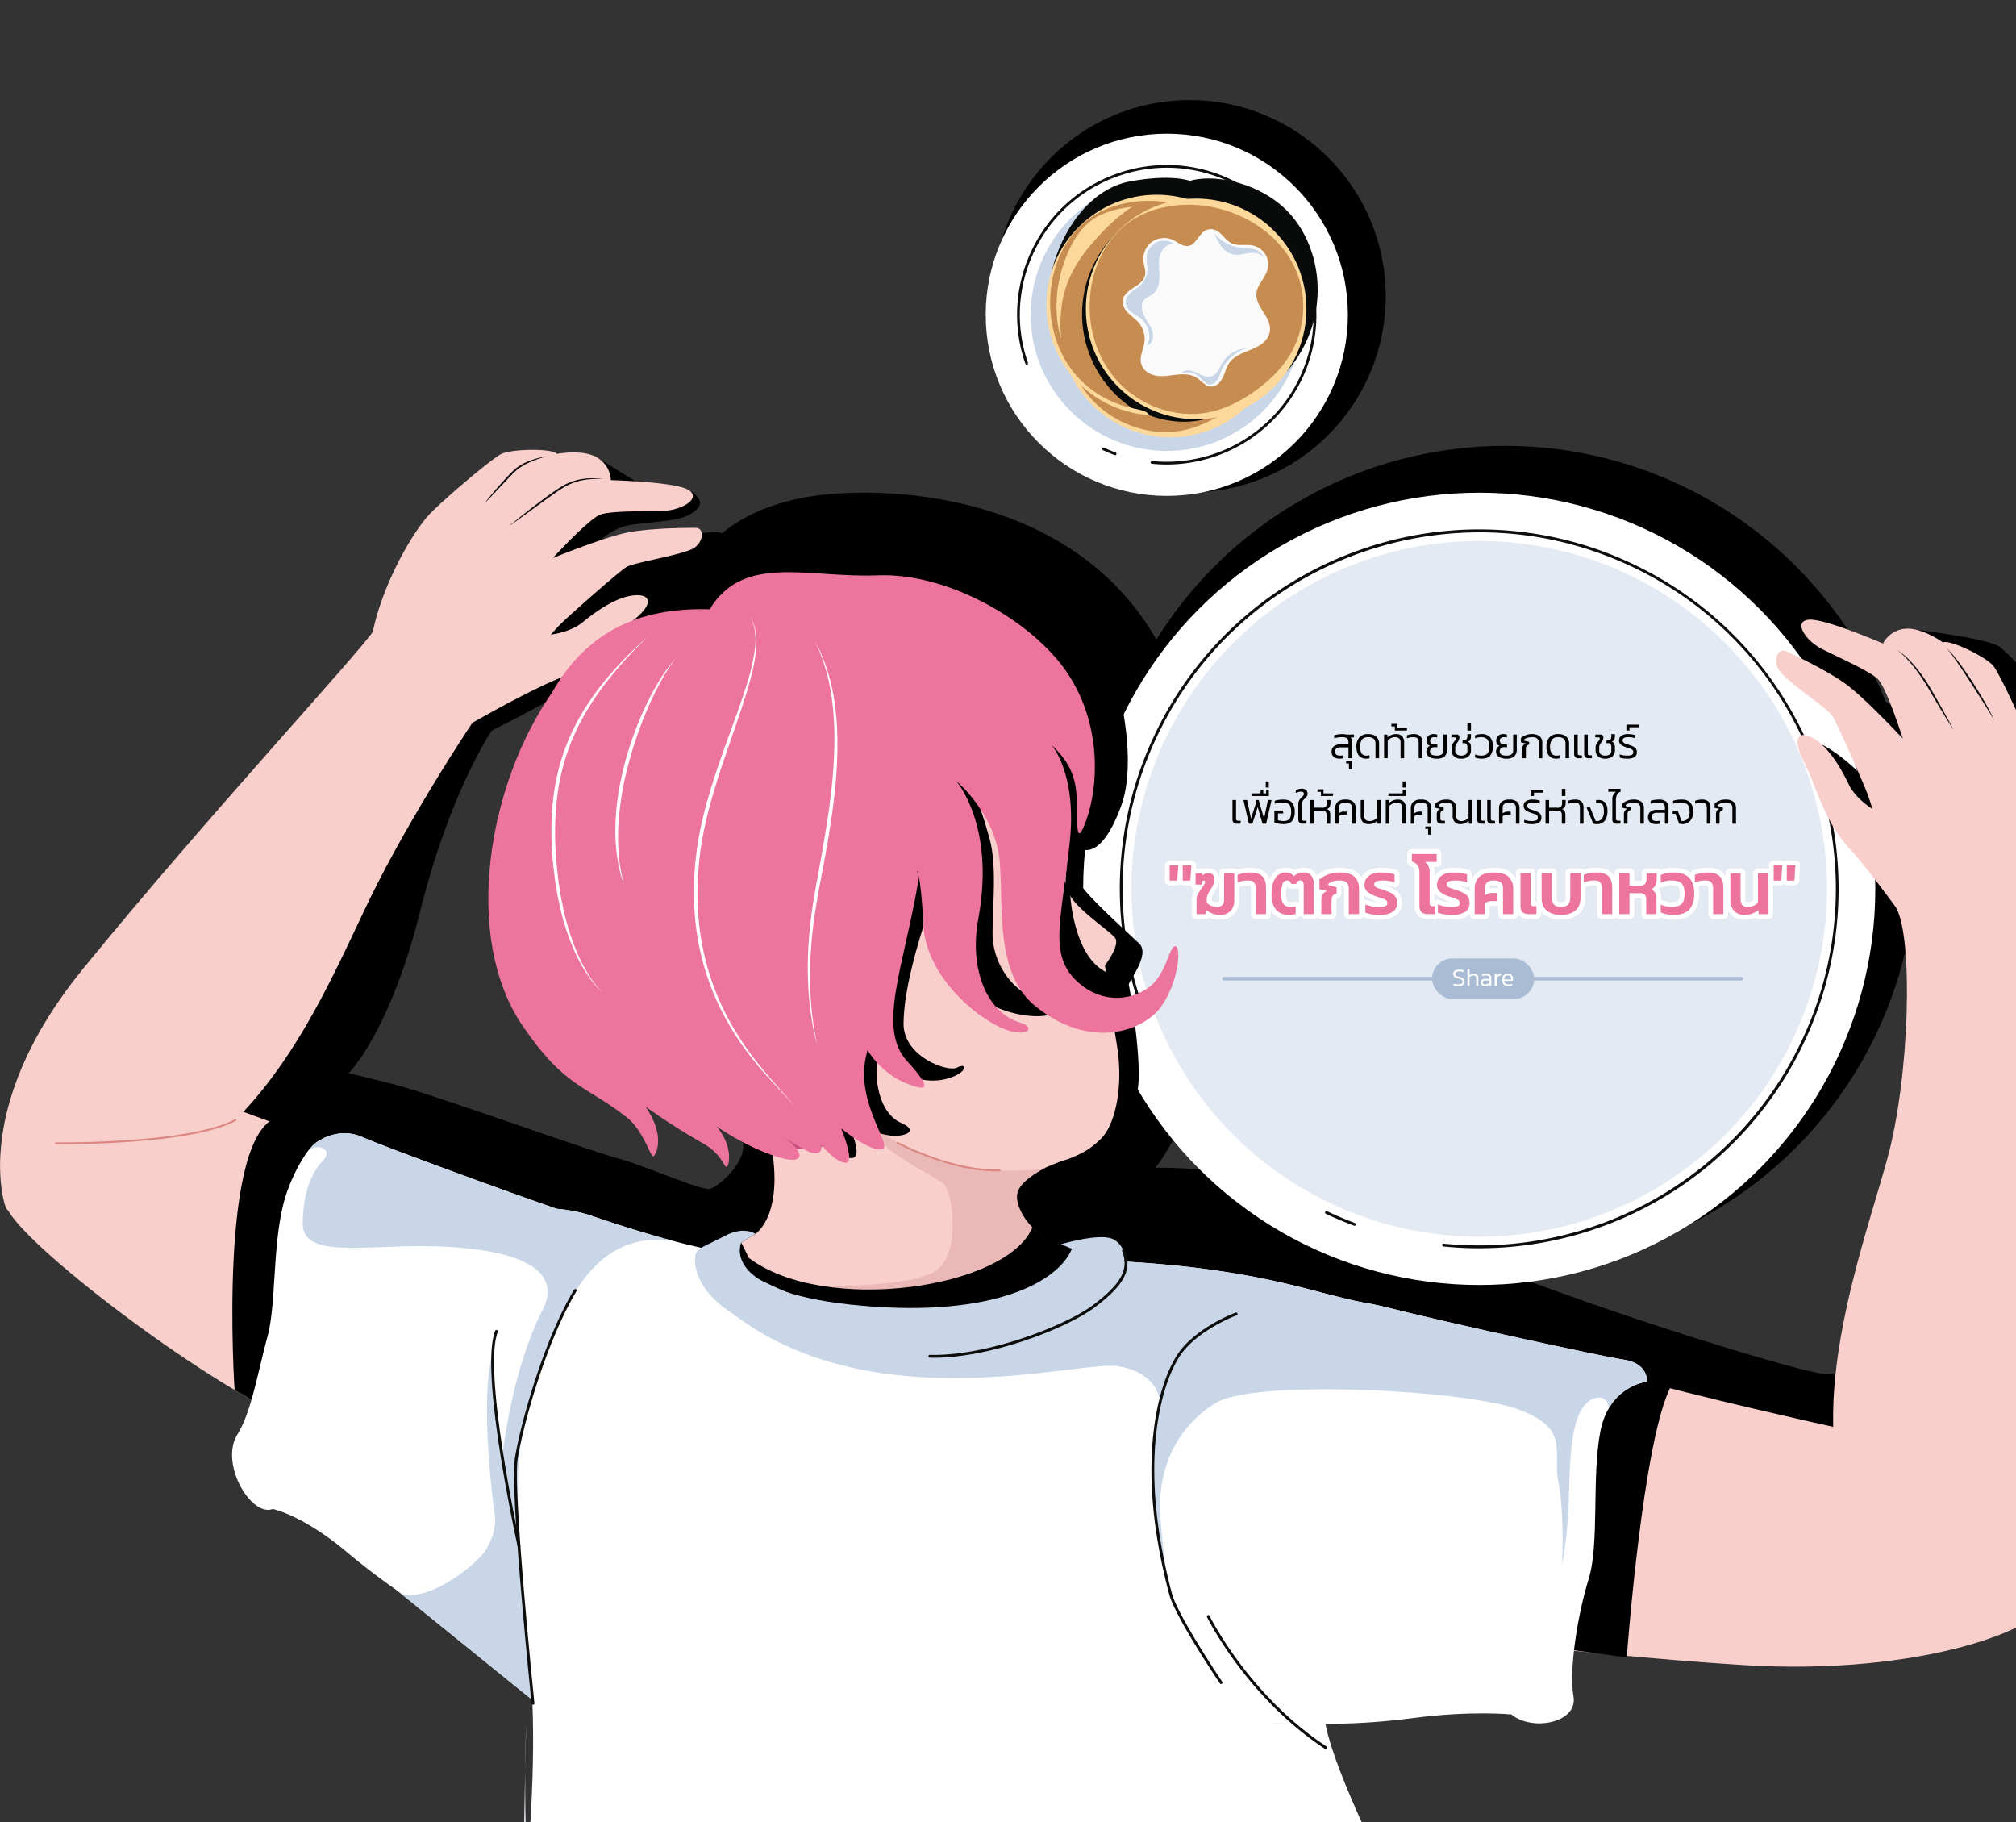 <svg xmlns="http://www.w3.org/2000/svg" xmlns:xlink="http://www.w3.org/1999/xlink" width="1133" height="1024" viewBox="0 0 1133 1024">
  <rect x="0" y="0" width="1133" height="1024" fill="#333333" stroke="none"/>
  <defs>
    <clipPath id="clip-path">
      <rect id="Rectangle_199" data-name="Rectangle 199" width="1133" height="1024" transform="translate(-365)" fill="none"/>
    </clipPath>
  </defs>
  <g id="Mask_Group_3" data-name="Mask Group 3" transform="translate(365)" clip-path="url(#clip-path)">
    <g id="Group_2747" data-name="Group 2747" transform="translate(188.98 56.252)">
      <g id="Group_2710" data-name="Group 2710" transform="translate(4.365)">
        <circle id="Ellipse_209" data-name="Ellipse 209" cx="110.222" cy="110.222" r="110.222"/>
      </g>
      <g id="Group_2718" data-name="Group 2718" transform="translate(0 18.844)">
        <g id="Group_2711" data-name="Group 2711">
          <circle id="Ellipse_210" data-name="Ellipse 210" cx="101.769" cy="101.769" r="101.769" fill="#fff"/>
        </g>
        <g id="Group_2712" data-name="Group 2712" transform="translate(25.249 25.249)">
          <circle id="Ellipse_211" data-name="Ellipse 211" cx="76.52" cy="76.52" r="76.52" fill="#c9d6e8"/>
        </g>
        <g id="Group_2713" data-name="Group 2713" transform="translate(17.625 17.617)">
          <path id="Path_5410" data-name="Path 5410" d="M-3264.313,206.442a.757.757,0,0,1-.268-.049c-2.221-.828-4.439-1.764-6.593-2.78a.767.767,0,0,1-.367-1.021.767.767,0,0,1,1.02-.366c2.117,1,4.295,1.917,6.476,2.73a.768.768,0,0,1,.451.987A.768.768,0,0,1-3264.313,206.442Z" transform="translate(3319.418 -43.397)" fill="#0d0d0c"/>
          <path id="Path_5411" data-name="Path 5411" d="M-3280.961,60.062q-4.155,0-8.35-.417a.768.768,0,0,1-.687-.84.764.764,0,0,1,.84-.687,82.738,82.738,0,0,0,82.9-46.941,82.668,82.668,0,0,0-39.431-109.919,82.035,82.035,0,0,0-63.125-3.05,82.034,82.034,0,0,0-46.792,42.48,82.122,82.122,0,0,0-3.364,62.236.766.766,0,0,1-.474.976.769.769,0,0,1-.977-.474,83.643,83.643,0,0,1,3.428-63.392,83.557,83.557,0,0,1,47.661-43.27,83.561,83.561,0,0,1,64.3,3.106,84.2,84.2,0,0,1,40.164,111.962A84.312,84.312,0,0,1-3280.961,60.062Z" transform="translate(3365.076 108.221)" fill="#0d0d0c"/>
        </g>
        <path id="Path_5412" data-name="Path 5412" d="M-3194.374,14.624c26.6-31.029,19.8-73.392-2.9-92.992-16.585-14.323-39.659-17.685-51.776-14.076,0,0-9.814-4-33.462.276S-3321.574-62.475-3326.22-43Z" transform="translate(3363.719 118.961)" fill="#080b0a"/>
        <g id="Group_2717" data-name="Group 2717" transform="translate(8.391 8.645)">
          <circle id="Ellipse_212" data-name="Ellipse 212" cx="61.987" cy="61.987" r="61.987" transform="translate(7.686 99.985) rotate(-45)" fill="#fdd89b"/>
          <path id="Path_5413" data-name="Path 5413" d="M-3310.93-6.642c-5.891,19.478-2.463,41.817,10.086,57.817s34.225,24.747,54.2,20.684c9.358-1.9,18.046-6.37,25.827-11.9,7.981-5.676,15.213-12.62,20.136-21.075A53.047,53.047,0,0,0-3198-8.424c-7.776-17.638-25.235-29.881-44.019-34.386-19.423-4.658-41.78-1.028-55.792,13.214A55.476,55.476,0,0,0-3310.93-6.642Z" transform="translate(3349.226 86.175)" fill="#c78c50"/>
          <g id="Group_2715" data-name="Group 2715" transform="translate(39.644 56.317)">
            <path id="Path_5414" data-name="Path 5414" d="M-3276.521-4.955a1.25,1.25,0,0,0,1.6.755,1.252,1.252,0,0,0,.755-1.6,1.251,1.251,0,0,0-1.6-.755A1.25,1.25,0,0,0-3276.521-4.955Z" transform="translate(3291.442 11.248)" fill="#f79922"/>
            <path id="Path_5415" data-name="Path 5415" d="M-3226.673,19.96a1.252,1.252,0,0,0,1.6.755,1.252,1.252,0,0,0,.755-1.6,1.251,1.251,0,0,0-1.6-.755A1.252,1.252,0,0,0-3226.673,19.96Z" transform="translate(3267.091 -0.923)" fill="#f79922"/>
            <circle id="Ellipse_213" data-name="Ellipse 213" cx="0.374" cy="0.374" r="0.374" transform="translate(23.707 17.553)" fill="#f79922"/>
            <circle id="Ellipse_214" data-name="Ellipse 214" cx="0.915" cy="0.915" r="0.915" transform="translate(14.628 28.017)" fill="#f79922"/>
            <g id="Group_2714" data-name="Group 2714" transform="translate(87.24 46.908)">
              <circle id="Ellipse_215" data-name="Ellipse 215" cx="1.781" cy="1.781" r="1.781" fill="#f79922"/>
            </g>
            <circle id="Ellipse_216" data-name="Ellipse 216" cx="1.126" cy="1.126" r="1.126" transform="translate(15.58 64.299)" fill="#f79922"/>
            <circle id="Ellipse_217" data-name="Ellipse 217" cx="1.888" cy="1.888" r="1.888" transform="translate(32.841 68.168)" fill="#f79922"/>
            <path id="Path_5416" data-name="Path 5416" d="M-3147,125.329a1.464,1.464,0,0,0,1.872.883,1.464,1.464,0,0,0,.884-1.872,1.465,1.465,0,0,0-1.873-.883A1.464,1.464,0,0,0-3147,125.329Z" transform="translate(3228.179 -52.257)" fill="#f79922"/>
            <path id="Path_5417" data-name="Path 5417" d="M-3180.674,118.081a.683.683,0,0,0,.873.412.683.683,0,0,0,.412-.873.683.683,0,0,0-.873-.412A.683.683,0,0,0-3180.674,118.081Z" transform="translate(3244.604 -49.228)" fill="#f79922"/>
            <circle id="Ellipse_218" data-name="Ellipse 218" cx="2.056" cy="2.056" r="2.056" transform="translate(95.28 29.345)" fill="#f79922"/>
            <circle id="Ellipse_219" data-name="Ellipse 219" cx="0.935" cy="0.935" r="0.935" transform="translate(48.251 0.749)" fill="#f79922"/>
            <circle id="Ellipse_220" data-name="Ellipse 220" cx="2.243" cy="2.243" r="2.243" transform="translate(81.059 0)" fill="#f79922"/>
            <path id="Path_5418" data-name="Path 5418" d="M-3242.275-7.94l.6-.214.6-.214-.6.214Z" transform="translate(3274.677 12.097)" fill="#f79922"/>
            <path id="Path_5419" data-name="Path 5419" d="M-3282.406,96.433a1.471,1.471,0,0,0,1.881.887,1.471,1.471,0,0,0,.888-1.881,1.471,1.471,0,0,0-1.881-.887A1.47,1.47,0,0,0-3282.406,96.433Z" transform="translate(3294.324 -38.137)" fill="#f79922"/>
            <circle id="Ellipse_221" data-name="Ellipse 221" cx="1.126" cy="1.126" r="1.126" transform="translate(33.567 48.987)" fill="#f79922"/>
            <circle id="Ellipse_222" data-name="Ellipse 222" cx="1.126" cy="1.126" r="1.126" transform="translate(72.634 19.095)" fill="#f79922"/>
            <path id="Path_5420" data-name="Path 5420" d="M-3247.24,66.5a1.47,1.47,0,0,0,1.88.887,1.472,1.472,0,0,0,.889-1.881,1.471,1.471,0,0,0-1.881-.887A1.47,1.47,0,0,0-3247.24,66.5Z" transform="translate(3277.145 -23.513)" fill="#f79922"/>
            <circle id="Ellipse_223" data-name="Ellipse 223" cx="2.36" cy="2.36" r="2.36" transform="translate(53.418 85.143)" fill="#f79922"/>
            <circle id="Ellipse_224" data-name="Ellipse 224" cx="1.308" cy="1.308" r="1.308" transform="translate(103.311 67.556)" fill="#fcb830"/>
            <path id="Path_5421" data-name="Path 5421" d="M-3093.071,86.98a1.842,1.842,0,0,0,2.355,1.111,1.84,1.84,0,0,0,1.111-2.354,1.841,1.841,0,0,0-2.354-1.111A1.843,1.843,0,0,0-3093.071,86.98Z" transform="translate(3201.843 -33.277)" fill="#fcb830"/>
            <circle id="Ellipse_225" data-name="Ellipse 225" cx="0.732" cy="0.732" r="0.732" transform="translate(107.949 61.694)" fill="#fcb830"/>
            <circle id="Ellipse_226" data-name="Ellipse 226" cx="0.841" cy="0.841" r="0.841" transform="translate(0 20.359)" fill="#fcb830"/>
          </g>
          <circle id="Ellipse_227" data-name="Ellipse 227" cx="61.987" cy="61.987" r="61.987" transform="translate(0 87.663) rotate(-45)" fill="#fdd89b"/>
          <path id="Path_5422" data-name="Path 5422" d="M-3325.956-30.732c-5.892,19.478-2.463,41.817,10.084,57.817s34.227,24.747,54.205,20.684c9.357-1.9,18.046-6.37,25.827-11.9,7.982-5.676,15.213-12.62,20.137-21.075a53.045,53.045,0,0,0,2.675-47.306c-7.776-17.638-25.234-29.881-44.018-34.386-19.422-4.658-41.78-1.028-55.793,13.213A55.472,55.472,0,0,0-3325.956-30.732Z" transform="translate(3356.567 97.943)" fill="#c78c50"/>
          <path id="Path_5423" data-name="Path 5423" d="M-3301.814-41.7c-8.057,9.331-14.448,20.085-16.6,32.38A77.183,77.183,0,0,0-3319.1,12.1c-.005-.018-.012-.036-.018-.054-4.62-15.3-2.936-32.113,3.063-46.924,3.183-7.86,7.755-15.468,14.72-20.3,6.046-4.2,13.438-6,20.738-6.954.43-.056.862-.1,1.292-.151C-3287.844-56.731-3295.607-48.89-3301.814-41.7Z" transform="translate(3353.15 94.755)" fill="#fdd89b"/>
          <path id="Path_5424" data-name="Path 5424" d="M-3289.929,17.6a63.6,63.6,0,0,1,38.39-81.341,63.649,63.649,0,0,1,8.877-2.467c.92.182,1.841.363,2.75.581,18.784,4.5,36.242,16.747,44.018,34.386a53.044,53.044,0,0,1-2.676,47.306c-4.923,8.455-12.154,15.4-20.136,21.075-7.781,5.533-16.47,10-25.827,11.9a51.872,51.872,0,0,1-21.12-.232A63.257,63.257,0,0,1-3289.929,17.6Z" transform="translate(3339.433 96.669)" fill="#080b0a"/>
          <path id="Path_5425" data-name="Path 5425" d="M-3238.882,152.927c5.392,1.2,9.091,2.065,9.593,4.037,0,0,15.453,6.816,32.3,2.041l-34.6-12.079Z" transform="translate(3312.663 -7.448)" fill="#080b0a"/>
          <g id="Group_2716" data-name="Group 2716" transform="translate(22.202 2.166)">
            <circle id="Ellipse_228" data-name="Ellipse 228" cx="61.987" cy="61.987" r="61.987" transform="translate(0 87.663) rotate(-45)" fill="#fdd89b"/>
            <path id="Path_5426" data-name="Path 5426" d="M-3282.551-26.5c-5.892,19.478-2.462,41.816,10.085,57.817s34.226,24.747,54.2,20.684c9.357-1.9,18.046-6.37,25.827-11.9,7.982-5.676,15.213-12.62,20.136-21.075a53.047,53.047,0,0,0,2.676-47.306c-7.775-17.639-25.234-29.881-44.018-34.386-19.423-4.658-41.78-1.028-55.794,13.214A55.485,55.485,0,0,0-3282.551-26.5Z" transform="translate(3313.161 93.708)" fill="#c78c50"/>
            <path id="Path_5427" data-name="Path 5427" d="M-3195.875-36.618a11.675,11.675,0,0,1,2.285,1.795c1.818,1.812,3.435,3.951,5.758,5.04,3.667,1.719,8.043.377,12,1.248a11.012,11.012,0,0,1,7.318,5.636,11.013,11.013,0,0,1,.323,9.231c-2.486,5.8-7.663,9.616-5.029,16.645,2.21,5.9,8.431,10.926,6.59,17.88-1.232,4.655-5.991,7.372-10.455,9.178s-9.4,3.456-12.13,7.418c-1.689,2.446-2.3,5.465-3.576,8.148s-3.709,5.246-6.679,5.1c-3.2-.155-5.338-3.243-8.044-4.96-3.019-1.915-6.815-2.1-10.376-1.782s-7.106,1.084-10.672.853-7.308-1.681-9.153-4.742c-2.9-4.811-.006-8.927.759-13.646a14.6,14.6,0,0,0-3.261-11.779c-1.718-1.968-3.943-3.425-5.791-5.272s-3.371-4.322-3.081-6.918c.359-3.223,3.286-5.464,6.013-7.219s5.745-3.742,6.5-6.895c.658-2.745-.619-5.547-.883-8.357a11.915,11.915,0,0,1,4.788-10.562,11.916,11.916,0,0,1,11.531-1.231c1.86.816,3.486,2.106,5.36,2.894,6.154,2.588,7.9-3.156,11.368-6.67A6.544,6.544,0,0,1-3195.875-36.618Z" transform="translate(3295.466 80.596)" fill="#fafafa"/>
            <path id="Path_5428" data-name="Path 5428" d="M-3236.688,19.2a12.934,12.934,0,0,1,3.061,14.689c3.012-1.133,3.832-5.2,2.849-8.262s-3.188-5.568-4.64-8.44-2-6.686.166-9.067c1.279-1.406,3.22-1.992,4.723-3.154,3-2.317,3.8-6.509,3.754-10.3s-.7-7.661.276-11.325,4.322-7.115,8.066-6.516a10.051,10.051,0,0,0-9.871-.928,10.05,10.05,0,0,0-5.676,8.13c-.191,2.32.444,4.634.429,6.962a12.679,12.679,0,0,1-3.893,8.993c-1.577,1.5-3.514,2.561-5.179,3.962s-3.109,3.317-3.13,5.491c-.023,2.314,1.571,4.348,3.393,5.773S-3238.419,17.668-3236.688,19.2Z" transform="translate(3293.818 74.364)" fill="#c9d6e8"/>
            <path id="Path_5429" data-name="Path 5429" d="M-3120.619-19.246c-.479-2.481-2.879-4.179-5.322-4.829s-5.016-.509-7.527-.8a22.489,22.489,0,0,1-14.572-7.868,33.915,33.915,0,0,0,3.856,7.2,11.413,11.413,0,0,0,6.629,4.493c2.935.571,5.915-.433,8.879-.827S-3122.2-21.783-3120.619-19.246Z" transform="translate(3246.084 78.153)" fill="#c9d6e8"/>
            <path id="Path_5430" data-name="Path 5430" d="M-3162.4,106.148a26.924,26.924,0,0,1-2.106,4.77,5.081,5.081,0,0,1-4.293,2.536c-2.415-.156-3.922-2.565-5.717-4.188a10.412,10.412,0,0,0-10.285-2.033c1.268-1.649,3.682-1.983,5.7-1.5a35.286,35.286,0,0,1,5.721,2.459c1.906.835,4.115,1.366,6.045.588,2.79-1.125,3.873-4.392,5.368-7a17.62,17.62,0,0,1,14.156-8.679A22.772,22.772,0,0,0-3162.4,106.148Z" transform="translate(3264.042 16.679)" fill="#c9d6e8"/>
          </g>
        </g>
      </g>
    </g>
    <g id="Group_2749" data-name="Group 2749" transform="translate(-364.963 250.511)">
      <g id="Group_2746" data-name="Group 2746" transform="translate(0 0)">
        <path id="Path_5459" data-name="Path 5459" d="M-6234.383,21550.74c-7.06,28.418,92.462,204.693,92.462,204.693l-539.385,31.59h-4s-.472-97.406,4-163.238,0-94.887,0-94.887S-6227.321,21522.322-6234.383,21550.74Z" transform="translate(6978.88 -20842.826)" fill="#fff"/>
        <g id="Group_2694" data-name="Group 2694" transform="translate(0 2.251)">
          <path id="Path_5332" data-name="Path 5332" d="M-3063.563,777.478c-1.436-.728-61.923-46.791-88.532-93.352,0,0-16.15-13.216-27.069-11.567s-200.059-57.583-248-87.448-129.681-28.435-129.681-28.435,21.533-25.222,20.467-59.933c-.519-16.761-4.883-37.961-4.883-37.961l-3.288-22.437s21.918-20.617-8.322-48.211a19.3,19.3,0,0,1-5.441-21.6s28.071-54.353,6.961-97.5c-39.107-79.955-128.438-94.055-181.057-91.426-36.023,1.8-56.693,13.222-67.677,22.448-6.666-1.81-20.488,1.724-20.488,1.724l-58.176,14.512s10.458-18.528,27.434-20.889,27.284-1.88,34.641-6.9,3.412-9.264-2.656-12.793c-5.986-3.486-52.64,4.439-53.839,4.643l26.1-8.279-22.244-13.7-106.382,84.2,63.387,26.111,17.024,3.974-16.226,3.6-88.165,34.39-125.151,183.606,4.722,84.036,637.286,206.022,419.268-6.828A.015.015,0,0,1-3063.563,777.478Zm-728.893-241.429c13.2,11.593-9.366,31.567-14.844,32.462s-35.658-12.884-52.677-17.474-104.572-36.167-124.776-41.271-25.377-6.212-25.377-6.212,22.957-22.47,40.146-90.879S-3929.651,311-3929.651,311s40.146-20.161,50.24-27.508c2.806-2.046,4.23-4.108,4.814-6.014l41.549,9.7,44.693,107.522,69.24,148.8S-3805.657,524.461-3792.457,536.049Z" transform="translate(4206.042 -153.268)"/>
          <path id="Path_5333" data-name="Path 5333" d="M-3693.949,353.817c-29.748,30-35,73.484-28.675,99.6s72.323-24.276,72.323-24.276l55.215-101.376-73-12.431Z" transform="translate(4018.315 -226.968)"/>
          <g id="Group_2693" data-name="Group 2693">
            <g id="Group_2692" data-name="Group 2692">
              <path id="Path_5334" data-name="Path 5334" d="M-3894.089,250.645c5.693-27.18,22.85-56.83,32.667-66.62s33.593-29.766,39.163-32.815,29.112-3.43,31.567-.176c0,0,14.218-2.785,22.319,1.891a15.473,15.473,0,0,1,7.957,12.852s35.73.9,43.469,5.417-3.1,11.4-13.442,11.788-29.407-.057-35.772,2.1-26.844,24.461-26.844,24.461,28.508-11.6,41.581-14.243,34.325-2.74,38.845-2.684,4.589,7.232-.809,11.115-33.716,8.207-38.111,10.8-28.713,24.282-33.809,28.949a105.349,105.349,0,0,0-8.786,9.091s10.926-1.215,17.749-6.848,18.3-13.963,28.342-15.137,12.259,4.573.039,14.089-24.151,25.223-42.741,33-52.907,27.116-65.4,35.138-41.484-18.4-48.562-23.275S-3899.013,274.152-3894.089,250.645Z" transform="translate(4103.658 -148.754)" fill="#f9cfcc"/>
              <path id="Path_5335" data-name="Path 5335" d="M-3685.908,179.285c-1.275-.011-2.551-.02-3.823-.015-1.271.025-2.542.065-3.8.186a35.246,35.246,0,0,0-7.427,1.394,32.849,32.849,0,0,0-6.9,3.007c-2.162,1.262-4.246,2.749-6.326,4.2-4.165,2.922-8.273,5.936-12.4,8.93s-8.248,5.992-12.4,8.955q5.853-4.934,11.9-9.617t12.286-9.136c2.109-1.447,4.182-2.927,6.442-4.207a31.607,31.607,0,0,1,7.161-2.927,32.777,32.777,0,0,1,7.625-1.118A60.5,60.5,0,0,1-3685.908,179.285Z" transform="translate(4024.883 -162.92)" fill="#0d0d0c"/>
              <path id="Path_5336" data-name="Path 5336" d="M-3729.847,155.664c-1.857.458-3.7.959-5.492,1.6a48.439,48.439,0,0,0-5.269,2.136,33.454,33.454,0,0,0-4.883,2.824,21.1,21.1,0,0,0-2.177,1.753q-1.028.967-2.026,1.99c-1.34,1.348-2.655,2.729-3.962,4.118l-3.932,4.163q-3.914,4.182-7.917,8.294,3.537-4.52,7.3-8.849c2.509-2.889,5.068-5.73,7.755-8.472q1.013-1.022,2.081-2.008a20.076,20.076,0,0,1,2.3-1.812,30.7,30.7,0,0,1,5.113-2.752A41.6,41.6,0,0,1-3729.847,155.664Z" transform="translate(4037.334 -151.999)" fill="#0d0d0c"/>
              <path id="Path_5337" data-name="Path 5337" d="M-2508.341,1218.285c-1.045,19.22-74.307,45.935-173.275,39.827s-249.147-25.511-249.147-25.511-54.208-178.247-26.72-175.432,104.433,9.486,192.31,34.184,209.823,49.065,209.823,49.065Z" transform="translate(3661.604 -575.255)" fill="#f9cfcc"/>
              <path id="Path_5338" data-name="Path 5338" d="M-2571.649,1142.7c-16,29.073-25.1,152.815-25.1,152.815l-53.131-7.245,4.665-3.623,15.777-144.346,39.578-13.2Z" transform="translate(3510.949 -616.954)"/>
              <path id="Path_5339" data-name="Path 5339" d="M-3928.994,921.818c-80.592-35.134-217.411-89.981-250.525-97.7s-95.288,49.179-92.115,65.87,100.045,92.086,154.8,118.075c122.8,58.289,179.831,68.133,272.905,117.787Z" transform="translate(4275.026 -465.517)" fill="#f9cfcc"/>
              <path id="Path_5340" data-name="Path 5340" d="M-4005.175,855.106c-35.231,7.026-25.406,153.56-25.406,153.56l9.5,5.486,57.379-29.458-19.089-116.237Z" transform="translate(4162.383 -480.399)"/>
              <path id="Path_5341" data-name="Path 5341" d="M-3996.148,366.755c-14.143,17.155-52.2,77.172-73.419,120.569-21.181,43.311-48.589,112.511-103.494,147.634s-98.358,36.273-101.771,26.573-14.3-62.816,43.26-133.478c69.345-85.126,155.743-178.014,163.962-190.814S-3996.148,366.755-3996.148,366.755Z" transform="translate(4277.924 -236.119)" fill="#f9cfcc"/>
              <path id="Path_5342" data-name="Path 5342" d="M-3501.6,854.812l7.976-4.9s19.109-11.94,6.3-61.415-18.051-71.687-18.051-71.687l118.394-12.992s96.921,95.041,69.415,103.888-31.717,18.488-28.459,27.811,14.683,16.709,21.865,19.846,33.57,19.023,33.57,19.023l-44.353,53.852-126.129,6.129-50.552-55.581V857.416Z" transform="translate(3918.132 -409.368)" fill="#f9cfcc"/>
              <path id="Path_5343" data-name="Path 5343" d="M-3383.519,856.935c21.2,24.532,73.464,33.47,100.478,27.736,0,0-12.655,6.4-15.239,12.752s3.126,15.958,8.02,20.705l-7.837,18.249-38.191,19.027-66.5,1.187-7.275-5.775s46.055,1.6,63.51-7.114,11.021-45.875,6.662-49.819-24.909-13.285-33.835-22.211S-3383.519,856.935-3383.519,856.935Z" transform="translate(3870.448 -481.258)" fill="#eab8b7"/>
              <path id="Path_5344" data-name="Path 5344" d="M-3340.825,972.29c-14.167,34.437-116.846,49.33-159.364,17.189l-4.29-8.617-13.28,7.639s8.562,29.136,9.6,29.859,124.917,30.857,124.917,30.857l78.688-41.075-14.062-23.764s-6.667-2.571-13.736-6.214S-3340.825,972.29-3340.825,972.29Z" transform="translate(3921.013 -535.419)"/>
              <path id="Path_5345" data-name="Path 5345" d="M-3894.284,1134.142l19.476,32.615a.027.027,0,0,0,.02.014l2.041,1.656,73.585,59.548,7.256,5.877,431.8,8.014,39.125-234.693c-34.964-6.2-51.388-14.908-103.639-21.493-30.6-3.851-62.929-4.628-62.929-4.628s-25.12,33.057-89.323,34.934-123.808-41.055-123.808-41.055-4.79-.88-14.2-3.294q-1.8-.457-3.812-.993l-.008,0c-10.882-2.88-26.637-7.471-47.087-14.46a79.422,79.422,0,0,0-19.14-3.771,107.56,107.56,0,0,0-23.606.725l-11.3,23.854Z" transform="translate(4097.798 -525.932)" fill="#fff"/>
              <path id="Path_5346" data-name="Path 5346" d="M-2993.587,1072.336c26.543-21.16,38.743-30.446,87.246-18.164,29.989,7.594,114.828,26.215,128.854,28.339s13.032,12.332,13.032,12.332-21.173,2.257-26.173,27.905-.4,63.018-6.6,83.036-11.175,51.177-8.529,65.9-22.853,19.99-34.874,10.2c0,0-22.318-2.285-54.8,1.962s-54.354,3.384-76.882,3.143-37.585-44.466-48.88-84.863S-3022.668,1095.518-2993.587,1072.336Z" transform="translate(3690.013 -571.285)" fill="#fff"/>
              <path id="Path_5347" data-name="Path 5347" d="M-3529.332,1024.018c77.51,77.654,207.225,39.242,230.511,42.408s24.381,20.041,24.381,20.041c-11.654,47.232,4.051,101.82,5.239,105.777-.407-1.824-3.1-14.474-5.12-40.219-1.716-21.921,5.056-41.388,18.708-55.119a64.609,64.609,0,0,1,12.788-9.969c11.362-6.781,48.234-8.461,85.342-7,34.981,1.372,70.173,5.542,84.415,10.849,29.335,10.945,19.019,23.313,22.44,41.015,3.319,17.2,2.1,45.085,2.038,46.649a270.648,270.648,0,0,0,3.809-37.338c.592-20.194.859-41.565,7.973-51.554,6.509-9.159,16.4-5.372,13.833,1.739a30.805,30.805,0,0,1,22.088-16.163s.994-10.212-13.03-12.335-98.865-20.745-128.858-28.339q-3.552-.9-6.853-1.647a.1.1,0,0,0-.046-.005c-4.144-.738-8.028-1.512-11.738-2.307-27.595-5.928-45.822-13.375-91.854-19.18-30.6-3.851-62.93-4.628-62.93-4.628s-25.119,33.057-89.322,34.934c-36.677,1.074-71.862-12.479-95.284-24.3Z" transform="translate(3926.447 -551.571)" fill="#c9d6e8"/>
              <path id="Path_5348" data-name="Path 5348" d="M-3329.86,986.06c-8.965,21.016-50.291,39.328-124.349,31.342s-61.515-34.858-61.515-34.858l7.975-4.9s-6.314-4.725-17.391,1.239-16.05,6.411-16.511,11.849-.222,36.327,76.068,51.265,129.407-9.7,151.2-25.981,14.99-32.38,7.167-35.6S-3336,983.48-3336,983.48Z" transform="translate(3932.259 -537.101)" fill="#c9d6e8"/>
              <path id="Path_5349" data-name="Path 5349" d="M-3291.218,1056.438q-1.221,0-2.4-.033a.8.8,0,0,1-.773-.818.793.793,0,0,1,.818-.773c31.958.887,76.64-16.461,92.181-28.327,15.6-11.911,19.744-19.752,15.845-29.964a.8.8,0,0,1,.459-1.027.8.8,0,0,1,1.027.46c4.212,11.032-.071,19.352-16.366,31.8-8.342,6.37-23.951,13.779-40.736,19.337C-3259.47,1053.149-3277.122,1056.437-3291.218,1056.438Z" transform="translate(3816.139 -546.29)" fill="#0d0d0c"/>
              <path id="Path_5350" data-name="Path 5350" d="M-2907.205,1497.976l-22.182-.417a16.77,16.77,0,0,0,2.321.187C-2920.479,1497.818-2913.956,1497.944-2907.205,1497.976Z" transform="translate(3644.761 -782.042)" fill="#c9d6e8"/>
              <path id="Path_5351" data-name="Path 5351" d="M-2835.776,1051.572c3.71.8,7.595,1.569,11.738,2.307C-2828.23,1052.927-2832.124,1052.158-2835.776,1051.572Z" transform="translate(3600.81 -572.643)" fill="#c9d6e8"/>
              <path id="Path_5352" data-name="Path 5352" d="M-2835.776,1051.572c3.71.8,7.595,1.569,11.738,2.307C-2828.23,1052.927-2832.124,1052.158-2835.776,1051.572Z" transform="translate(3600.81 -572.643)" fill="#c9d6e8"/>
              <path id="Path_5353" data-name="Path 5353" d="M-4029.136,1041.892c-10.121,16.274,7.647,46.482,19.862,41.889,0,0,16.511,3.134,41.625,24.166,10.266,8.594,19.5,15.516,28.118,21.507a.03.03,0,0,0,.021.014c.889.621,1.769,1.224,2.64,1.824l.015,0c11.433,7.809,21.864,14.076,32.368,20.6,9.152,5.691,22.268,1.979,36.878-6.519,15.937-9.251,33.65-24.2,49.938-38.8,31.233-28,58.514-89.121,46.441-124.3-7.889-22.993-12.852-36.892-32.476-48.7-7.785-4.681-17.866-9.029-31.348-13.488-4-1.319-8.961-3.018-14.593-4.979-35.715-12.4-98.107-35.379-109.313-40.338-12.977-5.743-23.964,1.915-23.964,1.915s-2.769.874-6.989,6.546c-.223.294-.449.6-.673.93a.29.29,0,0,0-.054.072l-.285.4a94.237,94.237,0,0,0-9.555,18.9c-9.558,24.319-6.241,63.217-11.761,83.435S-4021.239,1029.181-4029.136,1041.892Z" transform="translate(4162.521 -488.629)" fill="#fff"/>
              <path id="Path_5354" data-name="Path 5354" d="M-3945.94,888.075c-6.716,6.978-10.932,17.891-11.387,34.35s18.7,15.2,52.583,13.891c15.44-.6,37.522-.353,55.308,3.371,21.252,4.448,36.38,13.84,26.761,32.653-17.447,34.12-22.359,81.006-22.482,82.186-.055-.384-.371-2.549-1.944-13-2.21-14.634-3.711-44.661-3.711-44.661-7.467,28.718,1.646,92.287,1.646,92.287s.713,7.1-4.722,16.765-33.967,30.688-47.848,25.383l-.015,0a2.764,2.764,0,0,0-.6-.168l73.586,59.548c-1.012-12.154-2.235-27.066-3.726-45.29q-.39-4.758-.806-9.829c-7-85.549-.864-95.275,5.788-119.152s21.419-64.066,45.729-77.744a48.4,48.4,0,0,1,13.191-5.082,49.037,49.037,0,0,1,20.286-.236c-10.882-2.88-26.637-7.471-47.087-14.459a79.4,79.4,0,0,0-19.14-3.771c-35.715-12.4-98.107-35.379-109.314-40.338-12.977-5.743-23.964,1.915-23.964,1.915s-2.769.874-6.988,6.546C-3950.012,877.461-3939.569,881.452-3945.94,888.075Z" transform="translate(4127.401 -488.629)" fill="#c9d6e8"/>
              <path id="Path_5355" data-name="Path 5355" d="M-3954.457,894.9a2.515,2.515,0,0,0,.285-.4C-3954.266,894.632-3954.362,894.764-3954.457,894.9Z" transform="translate(4126.051 -498.895)" fill="#c9d6e8"/>
            </g>
            <path id="Path_5356" data-name="Path 5356" d="M-4216.376,871.784c-1.772,0-2.785-.012-2.869-.013a.531.531,0,0,1-.523-.538.53.53,0,0,1,.53-.523h.007c.743.012,74.933.852,100.643-12.994a.53.53,0,0,1,.719.215.53.53,0,0,1-.216.719C-4141.121,871.055-4202.375,871.784-4216.376,871.784Z" transform="translate(4250.619 -481.595)" fill="#db8882"/>
            <path id="Path_5357" data-name="Path 5357" d="M-2932.725,1458.251a.792.792,0,0,1-.437-.131c-43.951-28.978-65.933-73.468-66.149-73.914a.8.8,0,0,1,.367-1.064.8.8,0,0,1,1.064.367c.215.442,22.019,44.552,65.594,73.281a.8.8,0,0,1,.226,1.1A.793.793,0,0,1-2932.725,1458.251Z" transform="translate(3677.63 -728.284)" fill="#0d0d0c"/>
            <path id="Path_5358" data-name="Path 5358" d="M-3019.014,1271.268a.794.794,0,0,1-.66-.351c-1.023-1.516-25.1-37.293-28.506-50.125-9.075-34.218-11.969-65.359-8.6-92.559,3.451-27.88,12.254-41.03,14.871-44.4,10.45-13.447,30.246-20.963,31.084-21.276a.8.8,0,0,1,1.023.466.8.8,0,0,1-.466,1.024c-.2.075-20.215,7.677-30.385,20.763-2.553,3.285-11.146,16.139-14.547,43.616-3.341,27-.461,57.935,8.562,91.955,3.335,12.574,28.038,49.274,28.286,49.643a.8.8,0,0,1-.213,1.1A.793.793,0,0,1-3019.014,1271.268Z" transform="translate(3705.215 -577.779)" fill="#0d0d0c"/>
            <path id="Path_5359" data-name="Path 5359" d="M-3722.764,1271.278a.8.8,0,0,1-.791-.714c-.5-4.856-12.206-119.136-9.434-137.409,2.712-17.881,15.658-65.655,33.3-95.064a.8.8,0,0,1,1.092-.273.8.8,0,0,1,.273,1.092c-17.525,29.22-30.391,76.708-33.088,94.484-2.742,18.074,9.321,135.821,9.444,137.008a.8.8,0,0,1-.71.873A.721.721,0,0,1-3722.764,1271.278Z" transform="translate(4022.266 -566.132)" fill="#0d0d0c"/>
            <path id="Path_5360" data-name="Path 5360" d="M-3742,1203.14a.8.8,0,0,1-.776-.625c-.883-4.01-21.533-98.461-12.586-121.059a.8.8,0,0,1,1.032-.447.794.794,0,0,1,.447,1.032c-8.768,22.15,12.446,119.154,12.661,120.131a.8.8,0,0,1-.6.948A.821.821,0,0,1-3742,1203.14Z" transform="translate(4033.625 -586.439)" fill="#0d0d0c"/>
          </g>
        </g>
        <g id="Group_2700" data-name="Group 2700" transform="translate(592.277)">
          <g id="Group_2695" data-name="Group 2695" transform="translate(22.633 0)">
            <circle id="Ellipse_206" data-name="Ellipse 206" cx="231.008" cy="231.008" r="231.008"/>
          </g>
          <g id="Group_2699" data-name="Group 2699" transform="translate(0 26.328)">
            <g id="Group_2696" data-name="Group 2696" transform="translate(16.422)">
              <circle id="Ellipse_207" data-name="Ellipse 207" cx="222.598" cy="222.598" r="222.598" fill="#fff"/>
            </g>
            <path id="Path_5361" data-name="Path 5361" d="M-3147.946,492.845c6.162,4.273,15.444,1.2,24.365-23.418s-1.17-63.368-1.17-63.368L-3161.435,452Z" transform="translate(3161.435 -293.641)"/>
            <g id="Group_2697" data-name="Group 2697" transform="translate(43.531 27.11)" opacity="0.5">
              <circle id="Ellipse_208" data-name="Ellipse 208" cx="195.488" cy="195.488" r="195.488" fill="#c9d6e8"/>
            </g>
            <g id="Group_2698" data-name="Group 2698" transform="translate(4.152 20.634)">
              <path id="Path_5362" data-name="Path 5362" d="M-2857.619,963.354a.785.785,0,0,1-.278-.05c-5.331-1.988-10.656-4.234-15.83-6.676a.8.8,0,0,1-.38-1.059.8.8,0,0,1,1.06-.38c5.133,2.423,10.417,4.651,15.706,6.624a.8.8,0,0,1,.467,1.023A.8.8,0,0,1-2857.619,963.354Z" transform="translate(3022.414 -572.065)" fill="#0d0d0c"/>
              <path id="Path_5363" data-name="Path 5363" d="M-2889.766,636.966q-10.009,0-20-1a.8.8,0,0,1-.712-.871.793.793,0,0,1,.872-.712A200.721,200.721,0,0,0-2708.492,520.5a199.008,199.008,0,0,0,7.4-153.142A199.015,199.015,0,0,0-2804.15,253.843c-99.891-47.146-219.515-4.234-266.661,95.658a199.213,199.213,0,0,0-8.159,150.983.8.8,0,0,1-.492,1.012.8.8,0,0,1-1.012-.492,200.8,200.8,0,0,1,8.224-152.182,200.662,200.662,0,0,1,47.9-64.3,201.244,201.244,0,0,1,66.525-39.571,201.222,201.222,0,0,1,76.51-11.738,200.648,200.648,0,0,1,77.849,19.2,200.654,200.654,0,0,1,64.3,47.9,201.239,201.239,0,0,1,39.572,66.526,201.239,201.239,0,0,1,11.739,76.51,200.648,200.648,0,0,1-19.2,77.849,200.493,200.493,0,0,1-84.419,90.274A202.776,202.776,0,0,1-2848.5,632.69,201.675,201.675,0,0,1-2889.766,636.966Z" transform="translate(3124.519 -233.038)" fill="#0d0d0c"/>
              <path id="Path_5364" data-name="Path 5364" d="M-3112.093,726.438c5.9-9.532-3.044-61.565-3.6-63.226s12.455-16.883,5.813-23.249-28.086-25.417-33.213-33.433-10.517,7.14-10.517,7.14l2.214,51.645Z" transform="translate(3153.609 -407.301)"/>
            </g>
          </g>
        </g>
        <path id="Path_5365" data-name="Path 5365" d="M-2201.345,850.119c-30.692,28.687-75.821,37.826-77.176,16.171a.017.017,0,0,1,0-.011c-.484-1.47-71.554-88.369-38.061-231.1l12.015-87.352-12.788-67.771-42.543-68.26-2.558-9.46c5.668-.46,24.752,15.082,28.13,20.639s7.24,5.094,6.823,4.33-8.3-31.36-8.3-31.36l-30.488-33.35-3.543-6.566s25.656,10.247,35.968,16.124,26.193,17.431,26.193,17.431l-6.287-17.475-40.114-31.735,45.049,11.895,1.193-13.621s43.232,5.223,49.4,9.863,33.211,31.762,41.756,59.363-7.2,56.784-7.09,93.624,7.644,64.078,26.766,173.287C-2179.453,774.989-2170.653,821.424-2201.345,850.119Z" transform="translate(3382.043 -235.661)"/>
        <g id="Group_2701" data-name="Group 2701" transform="translate(998.222 97.672)">
          <path id="Path_5366" data-name="Path 5366" d="M-2250.68,475.312c6.279-27.052,3.2-61.169-1.582-74.181s-17.938-41.143-21.707-46.254-24.961-15.368-28.558-13.45c0,0-11.725-8.512-21.041-7.681a15.475,15.475,0,0,0-12.629,8.307s-32.788-14.226-41.709-13.388-1.989,11.644,7.229,16.353,26.7,12.33,31.564,16.964,14.05,33.489,14.05,33.489-20.975-22.524-31.72-30.425-29.979-16.938-34.1-18.789-7.208,4.627-3.946,10.422,27.126,21.639,30.02,25.845,15.821,34.114,18.479,40.492a105.537,105.537,0,0,1,4.141,11.946s-9.4-5.7-13.214-13.684-10.721-20.37-19.336-25.663-13.045-1.014-5.966,12.763,11.287,33.046,24.876,47.924,36.573,46.87,44.531,59.408,45.376.772,53.846-.667S-2256.11,498.706-2250.68,475.312Z" transform="translate(2396.198 -328.63)" fill="#f9cfcc"/>
          <path id="Path_5367" data-name="Path 5367" d="M-2268.072,361.03a29.409,29.409,0,0,1,5.524,4.2,57.659,57.659,0,0,1,4.746,5.092c1.488,1.781,2.893,3.63,4.231,5.526s2.609,3.835,3.806,5.832c2.336,4.009,4.618,8,6.871,12.041s4.447,8.1,6.576,12.2q-3.757-5.829-7.323-11.774c-2.379-3.956-4.733-7.951-7.027-11.936a114.951,114.951,0,0,0-7.752-11.391c-1.417-1.809-2.886-3.58-4.472-5.245A32.817,32.817,0,0,0-2268.072,361.03Z" transform="translate(2336.041 -343.842)" fill="#0d0d0c"/>
          <path id="Path_5368" data-name="Path 5368" d="M-2215.7,358.989l1.115,1.043c.381.343.7.74,1.052,1.109s.7.747,1.026,1.135l.986,1.168q1.946,2.357,3.741,4.831c2.413,3.28,4.694,6.653,6.907,10.067,2.194,3.426,4.332,6.889,6.361,10.414a113.471,113.471,0,0,1,5.643,10.822c-1-1.771-2.05-3.508-3.127-5.229l-3.224-5.166c-2.17-3.431-4.34-6.86-6.544-10.267s-4.424-6.8-6.69-10.166c-.566-.841-1.135-1.68-1.719-2.508s-1.151-1.671-1.757-2.482l-.888-1.235c-.3-.411-.619-.8-.928-1.2C-2214.356,360.508-2215.038,359.764-2215.7,358.989Z" transform="translate(2311.452 -342.884)" fill="#0d0d0c"/>
          <path id="Path_5369" data-name="Path 5369" d="M-2300.581,633.628c9.637,16.746,7.806,94.57-4.9,141.079s-47.285,138.859-20.708,198.371,88.321,66.194,96.5,59.965,51.1-62.628,37.19-135.295c-20.638-107.839-32.324-234.308-32.158-249.517S-2300.581,633.628-2300.581,633.628Z" transform="translate(2367.923 -471.83)" fill="#f9cfcc"/>
        </g>
        <path id="Path_5587" data-name="Path 5587" d="M295.684,717.641S287.617,897.659,331.5,903.348s372.228,2.439,408.8-17.067,38.2-88.587,38.2-88.587l56.891,114.594L290.868,945.61Z" fill="#d6dce6"/>
        <g id="Group_2830" data-name="Group 2830" transform="translate(580.031 311.063)">
          <g id="Group_2752" data-name="Group 2752" transform="translate(-305.641 -240.063)">
            <path id="Path_5460" data-name="Path 5460" d="M516.641,566.477a46.665,46.665,0,0,1-7.348,6.049,49.976,49.976,0,0,1-12.748,5.786h-.011c-.574.177-1.164.354-1.776.521q-1.884.572-3.591,1.175c-32.736,9.361-79.407-11.448-126.4-39.19-.633-1.68-37.117,15.976-37.9,14.355,0,0-46.267-16.107-80.575-62.289S218.1,334.111,297.544,302.948,466.5,307,491.168,369.241c4.965,12.528,5.475,33.246,6.076,41.173s-2.625,11.835,2.388,20.015S521.273,449.6,524.5,453.558s-5.63,15.56-5.63,15.56,2.887,20.949,6.768,45.172S524.145,559.156,516.641,566.477Z" transform="translate(-172.31 -248.151)" fill="#f9cfcc"/>
            <path id="Path_5461" data-name="Path 5461" d="M611.89,828.671c-25.94,0-55.1-15.342-55.4-15.5a.532.532,0,0,1,.5-.939c.306.163,30.939,16.286,57.125,15.338a.523.523,0,0,1,.55.513.532.532,0,0,1-.513.55C613.4,828.658,612.646,828.671,611.89,828.671Z" transform="translate(-326.714 -492.016)" fill="#db8882"/>
            <path id="Path_5462" data-name="Path 5462" d="M384.382,544.719c.178,25.842-24.345,63.68-28.738,95.106s.3,43.709.3,43.709a71.6,71.6,0,0,1-49.668,5.3s-47.55-20.309-72.24-47.141-53.849-74.208-53.849-74.208Z" transform="translate(-150.63 -366.774)" fill="#c95380"/>
            <g id="Group_2752-2" data-name="Group 2752" transform="translate(0)">
              <path id="Path_5463" data-name="Path 5463" d="M506.917,701.384c-3.585,16.607.151,35.767,12.8,41.288s-3.987,10.391-15.673,4.183-15.638-22.76-15.638-22.76-1.339,11.644,2.857,22.5,5.317,18.513-3.863,14.688-15.138-24.065-15.138-24.065L483.62,709.2l16.93-22.936Z" transform="translate(-287.405 -433.058)"/>
              <path id="Path_5464" data-name="Path 5464" d="M556.738,530.613c-7.966,23.931-15.177,49.122-15.262,67.559s24.916,27.446,30.067,24.622,5.844,1.537-1.234,4.69-15.86,3.977-27.03-.424-26.821-30.683-26.821-30.683l18.711-62.753L540.506,497l14.625,2.384Z" transform="translate(-308.101 -344.429)"/>
              <path id="Path_5465" data-name="Path 5465" d="M623.624,548.18c14.02,9.517,36.995,12.655,44.234,5.784s-1.522.226-15.068-6.261a40.966,40.966,0,0,1-23.092-37c.1-16.27,2.533-37.963-1.764-53.115s-6.969-24.815-15.887-33.011-10.048-3.9-10.048-3.9l-3.936,21.321Z" transform="translate(-346.315 -308.163)"/>
              <path id="Path_5466" data-name="Path 5466" d="M747.614,588.209c-20.243-8.154-21.693-45.478-21.693-45.478l-2.81-6.383L710.537,549.93s3.15,24.96,3.544,25.847,4.2,20.379,4.561,20.787,26.274,12.709,26.536,12.307,4.851-6.918,4.851-6.918Z" transform="translate(-398.985 -362.854)"/>
              <path id="Path_5467" data-name="Path 5467" d="M416.84,532.795c-14.712,37.442-20.908,72.584-27.725,99.624s15.96,52.121,8.6,53.109-22.792-11.845-22.792-11.845,8.223,19.574,2.426,19.372-13.6-10.239-13.6-10.239,1.927,9.327-10.139,2.393-13.43-8.592-13.43-8.592,15.682,10.767,10.19,14.172-35.317-8.708-56.187-26.27a14.761,14.761,0,0,1-.113,10.358c-2.174,5.487-3.265.5-3.445-2.786s-6.1-8.979-27.011-22.418-10.032-11.821-26.864-36.437S416.84,532.795,416.84,532.795Z" transform="translate(-176.636 -361.19)" fill="#ed759d"/>
              <path id="Path_5468" data-name="Path 5468" d="M257.478,230.911c19.182-31.515,55.076-17.509,94.7-19.082S439.7,238,458.929,267.278s16.818,63.434,10.419,81.6-5.127.84-5.507-10.534-2.769-20.565-14.336-31.341c0,0,14.35,15.641,10.448,53.95-4.671,45.848-12.939,65.053,5.806,80.579,12.36,10.239,27.365,9.515,38.032,2.194s11.766-23.785,15.393-23.519S520.9,441,511,454.455s-39.2,24.262-69.882-.065c-23.093-18.309-18.512-53.833-20.56-81.132s-24.6-45.974-24.6-45.974,22.281,24.834,12.511,77.587c-5.215,28.157,4.819,52.8,23.718,58.385,9.122,2.7,3.682,8.6-9.17,3.48-16.83-6.706-44-30.579-45.4-58.428-1.5-30.032-3.785-30.782-3.785-30.782s-1.44,25.017-22.87,49.547c-23.633,27.051-31.71,40.048-32.45,50.124s-15.149,2.13-14.564-16.872c0,0-7.03,24-6.479,33.055s-8.015,3.986-11.145-8.408c0,0-.926,6.61-4.395,7.267s-14.6-7.859-14.6-7.859,8.323,13.578.233,13.389-16.928-1.243-36.654-14.037-29.72-25.683-29.72-25.683,6.154,27.434,4.875,33.823-4.03-.3-8.394-7.1-33.554-27.122-47.663-55.712S143.234,331.9,164.14,286.975,219.367,229.834,257.478,230.911Z" transform="translate(-133.093 -210.055)" fill="#ed759d"/>
              <path id="Path_5469" data-name="Path 5469" d="M176.6,444.931c-2.563,57.408,3.564,81.4,27.157,105.435,23.133,23.565,15.318,37.667,13.711,38.916s-5.205-14.087-15.067-21.844c-23.111-18.179-34.5-16.345-58.322-51.122-34.422-50.244-19.6-136.045,16.263-187.438S176.6,444.931,176.6,444.931Z" transform="translate(-124.598 -261.108)" fill="#ed759d"/>
              <path id="Path_5470" data-name="Path 5470" d="M224.943,468.961c-2.563,57.408,7.829,79.208,36.554,95.5s24.434,35.038,22.828,36.287-2.213-6.63-13.116-12.84-58.555-33.813-82.727-68.35,2.856-127.82,38.717-179.213S224.943,468.961,224.943,468.961Z" transform="translate(-150.197 -266.745)" fill="#ed759d"/>
              <path id="Path_5471" data-name="Path 5471" d="M548.753,522.55c-8.326,49.951-23.892,84.509-6.673,103.245s7.942,15.878-1.13,12.238-25.054-15.972-27.012-35.519,2.994-25.543,2.994-25.543L539.9,511.145l6.013,1.582Z" transform="translate(-306.706 -351.051)" fill="#ed759d"/>
              <path id="Path_5472" data-name="Path 5472" d="M466.084,282.377q1.781,3.159,3.3,6.465c1,2.205,1.892,4.463,2.718,6.743s1.548,4.6,2.2,6.935,1.234,4.7,1.731,7.073.92,4.77,1.272,7.173.658,4.813.89,7.231.409,4.84.53,7.265.2,4.852.228,7.28a251.228,251.228,0,0,1-1.508,29.06c-1.046,9.643-2.469,19.234-4.123,28.775-3.219,19.1-7.723,37.937-9.044,57.188a220.325,220.325,0,0,0-.355,28.9q.381,7.224,1.378,14.4c.332,2.391.738,4.772,1.2,7.142s.976,4.733,1.658,7.053a97.825,97.825,0,0,1-3.375-14.113q-1.226-7.161-1.824-14.418a203.364,203.364,0,0,1-.257-29.074c.3-4.842.713-9.679,1.307-14.494s1.336-9.618,2.16-14.387c1.622-9.547,3.472-19.034,5.075-28.558,1.622-9.519,3.117-19.055,4.177-28.639a266.575,266.575,0,0,0,1.84-28.832c.031-4.814-.122-9.63-.488-14.429q-.257-3.6-.705-7.185t-1.085-7.137a106.355,106.355,0,0,0-3.431-14.027A92.987,92.987,0,0,0,466.084,282.377Z" transform="translate(-282.742 -243.923)" fill="#fff"/>
              <path id="Path_5473" data-name="Path 5473" d="M373.027,256.356a19.593,19.593,0,0,1,3.547,8.554,38.754,38.754,0,0,1,.345,9.339,77.382,77.382,0,0,1-1.289,9.261c-.59,3.061-1.336,6.087-2.154,9.089-1.638,6.005-3.546,11.925-5.515,17.816s-4,11.755-6.04,17.613c-4.066,11.715-8.008,23.467-11.205,35.411-1.592,5.972-2.965,12-4.066,18.067-.543,3.037-1.019,6.08-1.372,9.145l-.279,2.3-.23,2.3c-.168,1.533-.274,3.072-.395,4.61a161.653,161.653,0,0,0,1.418,36.89,150.031,150.031,0,0,0,4.036,18.042,142.741,142.741,0,0,0,6.306,17.392,150.53,150.53,0,0,0,8.492,16.459,178.745,178.745,0,0,0,10.364,15.381c3.714,4.953,7.7,9.707,11.806,14.349l6.2,6.94c1.028,1.162,2.048,2.333,3.034,3.533a30.224,30.224,0,0,1,2.726,3.771,30.132,30.132,0,0,0-2.828-3.685c-1.018-1.169-2.069-2.308-3.129-3.44l-6.362-6.8c-4.214-4.56-8.309-9.241-12.146-14.137a155.18,155.18,0,0,1-19.471-31.791,142.617,142.617,0,0,1-10.866-35.721,153.939,153.939,0,0,1-1.911-18.621,162.148,162.148,0,0,1,.275-18.713c.118-1.556.222-3.113.388-4.664l.228-2.329.276-2.323c.35-3.1.82-6.192,1.361-9.264,1.076-6.149,2.513-12.222,4.129-18.237,3.23-12.034,7.305-23.8,11.5-35.48s8.659-23.264,12.16-35.136a105.622,105.622,0,0,0,3.91-18.09,38.267,38.267,0,0,0-.057-9.225A19.662,19.662,0,0,0,373.027,256.356Z" transform="translate(-226.354 -231.737)" fill="#fff"/>
              <path id="Path_5474" data-name="Path 5474" d="M245.11,278.534c-1.628,1.648-3.291,3.259-4.885,4.938L237.8,285.96l-2.38,2.526c-3.146,3.391-6.236,6.834-9.159,10.412a166.614,166.614,0,0,0-15.952,22.563,123.348,123.348,0,0,0-11.1,25.176,128.979,128.979,0,0,0-3.361,13.35c-.853,4.514-1.46,9.073-1.868,13.651a177.122,177.122,0,0,0-.152,27.59c.278,4.6.86,9.178,1.348,13.763.053.574.137,1.144.232,1.712l.27,1.707.536,3.415c.186,1.137.328,2.283.549,3.413l.692,3.385a138.328,138.328,0,0,0,7.938,26.431c.453,1.059.891,2.126,1.357,3.18l1.516,3.107c.259.514.491,1.044.774,1.547l.841,1.511c.571,1,1.092,2.034,1.73,3l.921,1.465c.308.488.605.984.948,1.448l1,1.414c.328.476.665.944,1.028,1.392l1.063,1.369c.359.452.749.879,1.122,1.32a27.347,27.347,0,0,0,2.42,2.483,27.386,27.386,0,0,1-2.538-2.374c-.394-.425-.806-.836-1.187-1.273l-1.13-1.324c-.386-.435-.739-.9-1.085-1.362l-1.053-1.389c-.362-.456-.677-.944-1-1.423l-.978-1.443c-.677-.948-1.235-1.968-1.846-2.957l-.9-1.495c-.3-.5-.554-1.021-.833-1.531l-1.638-3.082c-.507-1.046-.985-2.106-1.479-3.16a132.2,132.2,0,0,1-8.607-26.5l-.76-3.407c-.244-1.137-.408-2.29-.616-3.434l-.583-3.44-.29-1.721c-.1-.573-.194-1.147-.254-1.725-.543-4.618-1.18-9.229-1.51-13.871a176.057,176.057,0,0,1,.043-27.919c.432-4.644,1.064-9.273,1.948-13.859a123.99,123.99,0,0,1,3.485-13.56c.374-1.106.71-2.225,1.116-3.319l1.212-3.286,1.324-3.241c.435-1.083.945-2.134,1.414-3.2a125.624,125.624,0,0,1,6.529-12.363,157.174,157.174,0,0,1,16.587-22.4c3.059-3.493,6.276-6.84,9.544-10.128S241.681,281.647,245.11,278.534Z" transform="translate(-155.827 -242.123)" fill="#fff"/>
              <path id="Path_5475" data-name="Path 5475" d="M263.949,428.829l-1.37-4.012c-.393-1.357-.741-2.729-1.114-4.1-.342-1.374-.6-2.767-.9-4.152-.162-.692-.26-1.393-.373-2.093l-.335-2.1a106.153,106.153,0,0,1-.949-16.987,136.28,136.28,0,0,1,1.442-16.965c.84-5.616,1.995-11.179,3.369-16.683q2.119-8.243,4.933-16.28c1.906-5.34,4-10.616,6.38-15.758a153.6,153.6,0,0,1,7.89-15.048,83.716,83.716,0,0,1,9.987-13.7l-1.294,1.675c-.431.557-.818,1.149-1.228,1.72s-.809,1.151-1.193,1.741-.786,1.167-1.153,1.767c-.734,1.2-1.486,2.389-2.17,3.619-.347.612-.706,1.216-1.044,1.833l-1,1.857c-2.674,4.946-5.071,10.037-7.278,15.2-2.183,5.177-4.218,10.417-5.994,15.745-1.8,5.317-3.412,10.7-4.776,16.143a167.2,167.2,0,0,0-5.219,33.183,118.731,118.731,0,0,0,.326,16.807l.215,2.095c.073.7.131,1.4.252,2.091.224,1.386.4,2.783.665,4.164.292,1.375.565,2.756.874,4.131Z" transform="translate(-187.478 -252.623)" fill="#fff"/>
            </g>
          </g>
        </g>
      </g>
      <g id="Group_2814" data-name="Group 2814" transform="translate(-187.96 -194.713)">
        <g id="Group_2425" data-name="Group 2425" transform="translate(875.756 482.749)">
          <line id="Line_143" data-name="Line 143" x2="290.905" transform="translate(0 11.402)" fill="none" stroke="#a9bcd3" stroke-linecap="round" stroke-linejoin="round" stroke-width="2"/>
          <g id="Group_2829" data-name="Group 2829" transform="translate(116.988 0)">
            <rect id="Rectangle_196" data-name="Rectangle 196" width="57.384" height="22.804" rx="11.402" transform="translate(0 0)" fill="#a9bcd3"/>
            <g id="Group_2828" data-name="Group 2828" transform="translate(11.904 6.004)">
              <path id="Path_6271" data-name="Path 6271" d="M1140.727,638.667a7.294,7.294,0,0,1-2.7-.418v-1.016a6.847,6.847,0,0,0,1.246.341,7.648,7.648,0,0,0,1.358.119,3.855,3.855,0,0,0,1.8-.327,1.222,1.222,0,0,0,.6-1.177,1.337,1.337,0,0,0-.244-.843,1.829,1.829,0,0,0-.8-.529,11.991,11.991,0,0,0-1.49-.438,4.6,4.6,0,0,1-2.075-.94,2.058,2.058,0,0,1-.6-1.552,2.192,2.192,0,0,1,.822-1.8,3.959,3.959,0,0,1,2.507-.661,8.83,8.83,0,0,1,1.448.111,6.642,6.642,0,0,1,1.031.237v1a6.266,6.266,0,0,0-1.086-.278,7.42,7.42,0,0,0-1.212-.1,3.727,3.727,0,0,0-1.754.334,1.4,1.4,0,0,0-.4,1.9,1.642,1.642,0,0,0,.731.487,11.475,11.475,0,0,0,1.434.425,6.205,6.205,0,0,1,1.713.634,2.175,2.175,0,0,1,.863.87,2.511,2.511,0,0,1,.251,1.142,2.154,2.154,0,0,1-.863,1.831A4.266,4.266,0,0,1,1140.727,638.667Z" transform="translate(-1137.817 -629.143)" fill="#fff"/>
              <path id="Path_6272" data-name="Path 6272" d="M1154.608,638.224v-9.386h1.142v3.5a3.869,3.869,0,0,1,1.08-.613,4.023,4.023,0,0,1,1.441-.236,2.108,2.108,0,0,1,2.4,2.423v4.317h-1.142v-4.275a1.562,1.562,0,0,0-.383-1.2,1.88,1.88,0,0,0-1.261-.341,3.009,3.009,0,0,0-1.149.244,2.965,2.965,0,0,0-.982.633v4.944Z" transform="translate(-1146.587 -628.838)" fill="#fff"/>
              <path id="Path_6273" data-name="Path 6273" d="M1172.53,641.256a2.949,2.949,0,0,1-1.156-.223,1.972,1.972,0,0,1-.849-.661,1.83,1.83,0,0,1-.321-1.107,1.972,1.972,0,0,1,.6-1.483,2.743,2.743,0,0,1,1.95-.578h2.3v-.4a2.124,2.124,0,0,0-.146-.864.884.884,0,0,0-.55-.459,3.853,3.853,0,0,0-1.184-.139,6.693,6.693,0,0,0-1.156.1,6.876,6.876,0,0,0-1.045.265v-.947a5.807,5.807,0,0,1,1.051-.272,7.71,7.71,0,0,1,1.3-.1,3.3,3.3,0,0,1,2.109.571,2.25,2.25,0,0,1,.7,1.852v4.317h-.961l-.084-.752a2.722,2.722,0,0,1-1.044.668A4.479,4.479,0,0,1,1172.53,641.256Zm.292-.933a3.019,3.019,0,0,0,1.281-.258,2.8,2.8,0,0,0,.947-.7v-1.281h-2.27a1.685,1.685,0,0,0-1.114.292,1.124,1.124,0,0,0-.335.891.871.871,0,0,0,.4.829A2.2,2.2,0,0,0,1172.822,640.323Z" transform="translate(-1154.733 -631.731)" fill="#fff"/>
              <path id="Path_6274" data-name="Path 6274" d="M1186.558,641.117v-6.6h1.031l.083.835a6.475,6.475,0,0,1,1.149-.585,7.258,7.258,0,0,1,1.3-.39v.891q-.39.084-.849.23t-.877.328a3.975,3.975,0,0,0-.7.376v4.915Z" transform="translate(-1163.275 -631.731)" fill="#fff"/>
              <path id="Path_6275" data-name="Path 6275" d="M1199,641.256a3.669,3.669,0,0,1-2.646-.85,3.5,3.5,0,0,1-.877-2.618,3.8,3.8,0,0,1,.758-2.5,2.953,2.953,0,0,1,2.4-.912,3.261,3.261,0,0,1,1.608.355,2.282,2.282,0,0,1,.947.974,3.055,3.055,0,0,1,.314,1.4v1.24h-4.888a2.568,2.568,0,0,0,.327,1.184,1.505,1.505,0,0,0,.821.62,4.622,4.622,0,0,0,1.456.188,4.876,4.876,0,0,0,1.866-.348v.891a4.692,4.692,0,0,1-.968.279A6.3,6.3,0,0,1,1199,641.256Zm-2.381-3.732h3.871v-.543a1.72,1.72,0,0,0-.425-1.246,1.888,1.888,0,0,0-1.4-.439,1.949,1.949,0,0,0-1.616.557A2.7,2.7,0,0,0,1196.622,637.524Z" transform="translate(-1167.935 -631.731)" fill="#fff"/>
            </g>
          </g>
        </g>
        <g id="Group_2827" data-name="Group 2827" transform="translate(842.609 350.696)">
          <g id="Group_2807" data-name="Group 2807" transform="translate(37.964 0)">
            <path id="Path_6173" data-name="Path 6173" d="M980.411,386.635a5.93,5.93,0,0,1-2.257-.407,3.444,3.444,0,0,1-1.591-1.282,4,4,0,0,1-.592-2.281,3.743,3.743,0,0,1,1.258-2.972,5.733,5.733,0,0,1,3.847-1.1h4.365v-1.036a3.987,3.987,0,0,0-.333-1.788,1.929,1.929,0,0,0-1.147-.937,7.164,7.164,0,0,0-2.268-.284,15.927,15.927,0,0,0-2.183.148,11.206,11.206,0,0,0-2.084.493v-1.677a12.552,12.552,0,0,1,2.158-.506,16.558,16.558,0,0,1,2.479-.185,11.194,11.194,0,0,1,1.209.062,7.915,7.915,0,0,1,1.061.185h4.242l-.1,1.652H986.7a3.531,3.531,0,0,1,.592,1.307,7.451,7.451,0,0,1,.172,1.677v8.681h-2.022v-6.116H981.2a4.339,4.339,0,0,0-2.466.555,2.088,2.088,0,0,0-.789,1.837,1.976,1.976,0,0,0,.715,1.751,4.125,4.125,0,0,0,2.294.493,6.342,6.342,0,0,0,1.677-.2v1.677q-.42.1-.986.173A9.639,9.639,0,0,1,980.411,386.635Z" transform="translate(-920.247 -366.831)"/>
            <path id="Path_6174" data-name="Path 6174" d="M996.324,412.324v-3.231H994.7l.1-1.381h3.28v4.612Z" transform="translate(-930.857 -386.6)"/>
            <path id="Path_6175" data-name="Path 6175" d="M1013.455,386.635a5.271,5.271,0,0,1-2.737-.715,4.814,4.814,0,0,1-1.9-2.207,9.238,9.238,0,0,1-.691-3.86,7.606,7.606,0,0,1,1.628-5.142,6.291,6.291,0,0,1,5.031-1.887,7.176,7.176,0,0,1,3.515.752,4.7,4.7,0,0,1,1.96,1.961,5.624,5.624,0,0,1,.617,2.59v8.262h-2.022v-8.237a4.194,4.194,0,0,0-.394-1.85,2.838,2.838,0,0,0-1.3-1.282,5.3,5.3,0,0,0-2.429-.469,4.172,4.172,0,0,0-3.527,1.381,8.269,8.269,0,0,0-.136,7.855,3.326,3.326,0,0,0,2.725,1.122,8.471,8.471,0,0,0,.925-.049,4.183,4.183,0,0,0,.777-.148v1.677A7.185,7.185,0,0,1,1013.455,386.635Z" transform="translate(-938.468 -366.831)"/>
            <path id="Path_6176" data-name="Path 6176" d="M1044.041,386.388V373.071h1.825l.123,1.6a7.749,7.749,0,0,1,2.109-1.344,6.965,6.965,0,0,1,2.775-.506,4.284,4.284,0,0,1,3.28,1.233,4.957,4.957,0,0,1,1.159,3.527v8.8h-2.022v-8.78a3.091,3.091,0,0,0-.764-2.343,3.374,3.374,0,0,0-2.368-.715,4.939,4.939,0,0,0-2.305.53,6.858,6.858,0,0,0-1.788,1.319v9.988Z" transform="translate(-958.819 -366.831)"/>
            <path id="Path_6177" data-name="Path 6177" d="M1055.437,363.279v-2.318h-1.948v-1.455h3.4v2.318h5.4l-.1,1.455Z" transform="translate(-964.173 -359.284)"/>
            <path id="Path_6178" data-name="Path 6178" d="M1080.278,386.388v-8.607a6.293,6.293,0,0,0-.222-1.825,1.724,1.724,0,0,0-.9-1.061,4.731,4.731,0,0,0-2.059-.345,9.4,9.4,0,0,0-1.714.173,9.544,9.544,0,0,0-1.69.468v-1.677a9.835,9.835,0,0,1,1.751-.493,10.558,10.558,0,0,1,2.022-.2,5.128,5.128,0,0,1,3.687,1.122,4.885,4.885,0,0,1,1.147,3.613v8.829Z" transform="translate(-975.622 -366.831)"/>
            <path id="Path_6179" data-name="Path 6179" d="M1104.776,386.635a8.138,8.138,0,0,1-4.279-.975,3.337,3.337,0,0,1-1.591-3.07,3.475,3.475,0,0,1,.53-1.961,3.187,3.187,0,0,1,1.492-1.2,2.834,2.834,0,0,1-1.394-.986,3.017,3.017,0,0,1-.555-1.9,3.436,3.436,0,0,1,1.11-2.8,4.28,4.28,0,0,1,2.836-.925,7.976,7.976,0,0,1,1.159.074,5.946,5.946,0,0,1,.888.2v1.677a3.115,3.115,0,0,0-.764-.173,8.369,8.369,0,0,0-.913-.049,2.65,2.65,0,0,0-1.69.481,2.164,2.164,0,0,0,.111,3.108,3.178,3.178,0,0,0,1.874.505H1105l.124,1.529h-1.6a2.683,2.683,0,0,0-1.949.629,2.39,2.39,0,0,0-.641,1.788q0,2.319,3.774,2.318a4.649,4.649,0,0,0,2.849-.727,2.751,2.751,0,0,0,.95-2.331v-8.78h2.022V381.5a5.025,5.025,0,0,1-1.381,3.811A6.148,6.148,0,0,1,1104.776,386.635Z" transform="translate(-989.909 -366.831)"/>
            <path id="Path_6180" data-name="Path 6180" d="M1136.735,386.635a5.819,5.819,0,0,1-4.008-1.246,4.531,4.531,0,0,1-1.393-3.564v-1.8a3.01,3.01,0,0,1,.345-1.406,7.808,7.808,0,0,1,.814-1.258q.469-.592.814-1.11a1.761,1.761,0,0,0,.345-.962q0-.419-.184-.53a1.3,1.3,0,0,0-.629-.111h-1.775l.172-1.578h2.737a1.493,1.493,0,0,1,1.7,1.677,3.228,3.228,0,0,1-.345,1.5,8.886,8.886,0,0,1-.814,1.282,10.691,10.691,0,0,0-.814,1.233,2.676,2.676,0,0,0-.345,1.332v1.948a2.534,2.534,0,0,0,.913,2.2,4.1,4.1,0,0,0,2.466.666,4.207,4.207,0,0,0,2.5-.666,2.578,2.578,0,0,0,.925-2.245v-1.7a2.943,2.943,0,0,0-.444-1.887,2.1,2.1,0,0,0-1.628-.506h-.691l.1-1.6h.543a1.984,1.984,0,0,0,1.689-.591,3.061,3.061,0,0,0,.432-1.8v-1.085h2.022v1.06a5.107,5.107,0,0,1-.345,2.01,2.315,2.315,0,0,1-1.48,1.2,2.339,2.339,0,0,1,1.517,1.258,5.67,5.67,0,0,1,.308,2V381.8a4.49,4.49,0,0,1-1.443,3.576A5.9,5.9,0,0,1,1136.735,386.635Z" transform="translate(-1008.132 -366.831)"/>
            <path id="Path_6181" data-name="Path 6181" d="M1152.064,362.989v-4h2.022v4Z" transform="translate(-1020.032 -358.993)"/>
            <path id="Path_6182" data-name="Path 6182" d="M1165.8,386.635a9.355,9.355,0,0,1-3.724-.691v-1.7a9.2,9.2,0,0,0,1.566.481,7.923,7.923,0,0,0,1.69.185,6.2,6.2,0,0,0,2.836-.53,2.962,2.962,0,0,0,1.431-1.665,8.786,8.786,0,0,0,.419-2.984,5.887,5.887,0,0,0-1.085-3.971,4.752,4.752,0,0,0-3.675-1.209,7.729,7.729,0,0,0-1.653.173,7.3,7.3,0,0,0-1.529.518v-1.726A7.6,7.6,0,0,1,1163.7,373a10.105,10.105,0,0,1,1.985-.172,6.114,6.114,0,0,1,4.8,1.751,7.508,7.508,0,0,1,1.566,5.155,8.03,8.03,0,0,1-1.43,5.105Q1169.183,386.635,1165.8,386.635Z" transform="translate(-1025.708 -366.831)"/>
            <path id="Path_6183" data-name="Path 6183" d="M1195.156,386.635a8.139,8.139,0,0,1-4.279-.975,3.337,3.337,0,0,1-1.59-3.07,3.47,3.47,0,0,1,.53-1.961,3.19,3.19,0,0,1,1.492-1.2,2.831,2.831,0,0,1-1.393-.986,3.015,3.015,0,0,1-.555-1.9,3.435,3.435,0,0,1,1.11-2.8,4.28,4.28,0,0,1,2.836-.925,7.975,7.975,0,0,1,1.159.074,5.934,5.934,0,0,1,.888.2v1.677a3.105,3.105,0,0,0-.764-.173,8.378,8.378,0,0,0-.913-.049,2.65,2.65,0,0,0-1.69.481,2.165,2.165,0,0,0,.111,3.108,3.176,3.176,0,0,0,1.874.505h1.406l.124,1.529h-1.6a2.683,2.683,0,0,0-1.948.629,2.39,2.39,0,0,0-.642,1.788q0,2.319,3.774,2.318a4.646,4.646,0,0,0,2.848-.727,2.75,2.75,0,0,0,.95-2.331v-8.78h2.023V381.5a5.026,5.026,0,0,1-1.381,3.811A6.15,6.15,0,0,1,1195.156,386.635Z" transform="translate(-1041.125 -366.831)"/>
            <path id="Path_6184" data-name="Path 6184" d="M1222.231,386.388v-5.4a3.393,3.393,0,0,1,.469-1.788,2.555,2.555,0,0,1,1.529-1.1l-2.787-.641v-2.367a9.283,9.283,0,0,1,2.5-1.566,8.935,8.935,0,0,1,3.687-.7,6.716,6.716,0,0,1,4.377,1.221,4.74,4.74,0,0,1,1.468,3.86v8.484h-2.022V377.83a3.191,3.191,0,0,0-.863-2.565,4.7,4.7,0,0,0-2.96-.715,8.422,8.422,0,0,0-2.577.383,4.485,4.485,0,0,0-1.837,1.024v.518l2.885.691v1.529a2.684,2.684,0,0,0-1.393.777,2.34,2.34,0,0,0-.456,1.566v5.352Z" transform="translate(-1059.346 -366.831)"/>
            <path id="Path_6185" data-name="Path 6185" d="M1259.892,386.635a5.273,5.273,0,0,1-2.737-.715,4.819,4.819,0,0,1-1.9-2.207,9.244,9.244,0,0,1-.691-3.86,7.605,7.605,0,0,1,1.628-5.142,6.291,6.291,0,0,1,5.031-1.887,7.173,7.173,0,0,1,3.514.752,4.7,4.7,0,0,1,1.96,1.961,5.617,5.617,0,0,1,.617,2.59v8.262h-2.022v-8.237a4.187,4.187,0,0,0-.394-1.85,2.834,2.834,0,0,0-1.295-1.282,5.3,5.3,0,0,0-2.429-.469,4.171,4.171,0,0,0-3.526,1.381,8.268,8.268,0,0,0-.136,7.855,3.326,3.326,0,0,0,2.725,1.122,8.466,8.466,0,0,0,.925-.049,4.181,4.181,0,0,0,.777-.148v1.677A7.185,7.185,0,0,1,1259.892,386.635Z" transform="translate(-1078.116 -366.831)"/>
            <path id="Path_6186" data-name="Path 6186" d="M1292.748,386.711a2.154,2.154,0,0,1-1.665-.653,2.422,2.422,0,0,1-.6-1.714v-10.95h2.022V383.85q0,1.209,1.159,1.209h1.159v1.652Zm5.648,0a2.154,2.154,0,0,1-1.665-.653,2.423,2.423,0,0,1-.6-1.714v-10.95h2.022V383.85q0,1.209,1.16,1.209h1.158v1.652Z" transform="translate(-1098.468 -367.153)"/>
            <path id="Path_6187" data-name="Path 6187" d="M1323.413,386.635a5.82,5.82,0,0,1-4.008-1.246,4.531,4.531,0,0,1-1.394-3.564v-1.8a3.01,3.01,0,0,1,.345-1.406,7.749,7.749,0,0,1,.814-1.258q.468-.592.814-1.11a1.764,1.764,0,0,0,.345-.962q0-.419-.184-.53a1.3,1.3,0,0,0-.629-.111h-1.776l.173-1.578h2.738a1.494,1.494,0,0,1,1.7,1.677,3.229,3.229,0,0,1-.345,1.5,8.886,8.886,0,0,1-.814,1.282,10.611,10.611,0,0,0-.814,1.233,2.676,2.676,0,0,0-.345,1.332v1.948a2.533,2.533,0,0,0,.913,2.2,4.1,4.1,0,0,0,2.466.666,4.2,4.2,0,0,0,2.5-.666,2.578,2.578,0,0,0,.925-2.245v-1.7a2.947,2.947,0,0,0-.444-1.887,2.105,2.105,0,0,0-1.628-.506h-.691l.1-1.6h.542a1.984,1.984,0,0,0,1.689-.591,3.06,3.06,0,0,0,.432-1.8v-1.085h2.022v1.06a5.1,5.1,0,0,1-.345,2.01,2.314,2.314,0,0,1-1.48,1.2,2.336,2.336,0,0,1,1.517,1.258,5.659,5.659,0,0,1,.309,2V381.8a4.49,4.49,0,0,1-1.443,3.576A5.9,5.9,0,0,1,1323.413,386.635Z" transform="translate(-1113.915 -366.831)"/>
            <path id="Path_6188" data-name="Path 6188" d="M1353.469,386.635a17.7,17.7,0,0,1-2.405-.161,8.215,8.215,0,0,1-1.96-.481v-1.8a9.62,9.62,0,0,0,2,.543,12.584,12.584,0,0,0,2.022.172,7.715,7.715,0,0,0,2.7-.358,1.5,1.5,0,0,0,.9-1.566,1.7,1.7,0,0,0-.456-1.295,3.5,3.5,0,0,0-1.295-.715q-.839-.283-2.022-.678a19.272,19.272,0,0,1-2.047-.826,4.452,4.452,0,0,1-1.554-1.172,2.843,2.843,0,0,1-.592-1.874,3.086,3.086,0,0,1,1.294-2.676,6.633,6.633,0,0,1,3.86-.925,13.37,13.37,0,0,1,2.146.172,10.978,10.978,0,0,1,1.775.419v1.775a8.845,8.845,0,0,0-1.763-.481,11.161,11.161,0,0,0-1.862-.161,7.047,7.047,0,0,0-2.553.358,1.422,1.422,0,0,0-.876,1.467,1.5,1.5,0,0,0,.456,1.147,3.74,3.74,0,0,0,1.307.74q.851.309,2.059.7a14.756,14.756,0,0,1,2.145.875,4.082,4.082,0,0,1,1.468,1.209,3.172,3.172,0,0,1,.531,1.911,3.006,3.006,0,0,1-1.456,2.837A7.612,7.612,0,0,1,1353.469,386.635Z" transform="translate(-1131.493 -366.831)"/>
            <path id="Path_6189" data-name="Path 6189" d="M1358.263,363.892v-3.3h6.93l-.074,1.455h-5.154v1.85Z" transform="translate(-1136.878 -359.896)"/>
            <path id="Path_6190" data-name="Path 6190" d="M849.644,455.008a2.153,2.153,0,0,1-1.664-.653,2.423,2.423,0,0,1-.6-1.714V441.69H849.4v10.457q0,1.208,1.159,1.209h1.406v1.652Z" transform="translate(-847.375 -398.674)"/>
            <path id="Path_6191" data-name="Path 6191" d="M864.662,455.008,861.6,441.69h2.071l2.2,10.481,2.812-8.8V441.69h1.5l3.009,10.481,2.171-10.481h2.047l-3.033,13.318h-2.022l-2.737-9.372-2.96,9.372Z" transform="translate(-855.438 -398.674)"/>
            <path id="Path_6192" data-name="Path 6192" d="M871.962,431.867l.1-1.455h5.056v-2.1h1.53v2.1h1.578v-2.1h1.529v3.552Z" transform="translate(-861.308 -391.094)"/>
            <path id="Path_6193" data-name="Path 6193" d="M890.573,421.043v-3.428h1.7v3.428Z" transform="translate(-871.854 -385.031)"/>
            <path id="Path_6194" data-name="Path 6194" d="M906.833,454.931a13.735,13.735,0,0,1-2.861-.283,13.535,13.535,0,0,1-2.244-.654v-6.708h4.883l.1,1.652h-2.959v3.773a8.958,8.958,0,0,0,1.443.358,9.5,9.5,0,0,0,1.591.136,5.566,5.566,0,0,0,2.552-.493,2.912,2.912,0,0,0,1.381-1.628,8.742,8.742,0,0,0,.432-3.034,8.549,8.549,0,0,0-.457-3.107,2.872,2.872,0,0,0-1.529-1.615,7.281,7.281,0,0,0-2.923-.481,16.67,16.67,0,0,0-2.183.148,11.116,11.116,0,0,0-2.133.493v-1.677a11.58,11.58,0,0,1,2.257-.518,19.143,19.143,0,0,1,2.577-.173q3.4,0,4.908,1.739a7.752,7.752,0,0,1,1.5,5.191,7.673,7.673,0,0,1-1.5,5.13Q910.163,454.932,906.833,454.931Z" transform="translate(-878.175 -398.35)"/>
            <path id="Path_6195" data-name="Path 6195" d="M933.176,446.719a2.153,2.153,0,0,1-1.664-.653,2.423,2.423,0,0,1-.6-1.714v-8.558a4.453,4.453,0,0,1,.32-1.775,4.964,4.964,0,0,1,.777-1.271,11.653,11.653,0,0,1,.925-.962,6.682,6.682,0,0,0,.789-.851,1.468,1.468,0,0,0,.321-.913,1.061,1.061,0,0,0-.469-1.036,2.915,2.915,0,0,0-1.332-.247,5.622,5.622,0,0,0-2.737.764v-1.579a6.041,6.041,0,0,1,1.616-.641,7.26,7.26,0,0,1,1.739-.222,3.48,3.48,0,0,1,2.454.752,2.687,2.687,0,0,1,.8,2.059,2.527,2.527,0,0,1-.321,1.307,4.522,4.522,0,0,1-.789.987q-.469.444-.949.937a4.481,4.481,0,0,0-.8,1.135,3.5,3.5,0,0,0-.321,1.578v8.04q0,1.208,1.159,1.209h1.406v1.652Z" transform="translate(-893.914 -390.385)"/>
            <path id="Path_6196" data-name="Path 6196" d="M948.4,455.008V441.69h2.022v4.316h4.415a2.375,2.375,0,0,0,2.861-2.688V441.69h2.022v1.6a4.849,4.849,0,0,1-.469,2.195A2.6,2.6,0,0,1,957.6,446.8a2.377,2.377,0,0,1,1.6,1.282,5.343,5.343,0,0,1,.37,2.072v4.859h-2.022V450.4a2.969,2.969,0,0,0-.6-2.158,3.25,3.25,0,0,0-2.232-.579H950.42v7.349Z" transform="translate(-904.621 -398.674)"/>
            <path id="Path_6197" data-name="Path 6197" d="M959.566,431.576v-2.319h-1.949V427.8h3.4v2.318h5.4l-.1,1.455Z" transform="translate(-909.846 -390.804)"/>
            <path id="Path_6198" data-name="Path 6198" d="M980.667,454.685v-8.632a4.711,4.711,0,0,1,1.394-3.65,6.315,6.315,0,0,1,4.377-1.283,6.22,6.22,0,0,1,4.353,1.283,4.757,4.757,0,0,1,1.369,3.65v8.632h-2.022v-8.854a2.645,2.645,0,0,0-.95-2.294,4.635,4.635,0,0,0-2.75-.691,4.733,4.733,0,0,0-2.8.691,2.644,2.644,0,0,0-.949,2.294v3.083a4.2,4.2,0,0,1,2.861-1.011h1.627l.1,1.652H985.5a4.2,4.2,0,0,0-2.811.962v4.168Z" transform="translate(-922.907 -398.35)"/>
            <path id="Path_6199" data-name="Path 6199" d="M1018.117,455.254a4.276,4.276,0,0,1-3.293-1.233,5.028,5.028,0,0,1-1.147-3.552v-8.78h2.022v8.755a3.191,3.191,0,0,0,.74,2.368,3.273,3.273,0,0,0,2.343.715,5.215,5.215,0,0,0,2.319-.518,6.46,6.46,0,0,0,1.825-1.307V441.69h2.022v13.318h-1.825l-.123-1.6a7.313,7.313,0,0,1-2.1,1.344A7.06,7.06,0,0,1,1018.117,455.254Z" transform="translate(-941.613 -398.674)"/>
            <path id="Path_6200" data-name="Path 6200" d="M1046.175,454.685V441.367H1048l.123,1.6a7.744,7.744,0,0,1,2.109-1.344,6.972,6.972,0,0,1,2.774-.506,4.286,4.286,0,0,1,3.281,1.233,4.959,4.959,0,0,1,1.159,3.527v8.8h-2.022V445.9a3.091,3.091,0,0,0-.765-2.343,3.372,3.372,0,0,0-2.368-.715,4.94,4.94,0,0,0-2.306.53,6.866,6.866,0,0,0-1.788,1.32v9.988Z" transform="translate(-960.029 -398.35)"/>
            <path id="Path_6201" data-name="Path 6201" d="M1049.477,431.867l.1-1.455h7.991v-2.1h1.7v3.552Z" transform="translate(-961.9 -391.094)"/>
            <path id="Path_6202" data-name="Path 6202" d="M1068.087,421.043v-3.428h1.7v3.428Z" transform="translate(-972.445 -385.031)"/>
            <path id="Path_6203" data-name="Path 6203" d="M1078.673,454.685v-8.632a4.711,4.711,0,0,1,1.394-3.65,6.314,6.314,0,0,1,4.377-1.283,6.22,6.22,0,0,1,4.353,1.283,4.757,4.757,0,0,1,1.369,3.65v8.632h-2.022v-8.854a2.645,2.645,0,0,0-.949-2.294,4.635,4.635,0,0,0-2.75-.691,4.733,4.733,0,0,0-2.8.691,2.644,2.644,0,0,0-.949,2.294v3.083a4.2,4.2,0,0,1,2.86-1.011h1.628l.1,1.652h-1.776a4.2,4.2,0,0,0-2.811.962v4.168Z" transform="translate(-978.444 -398.35)"/>
            <path id="Path_6204" data-name="Path 6204" d="M1098.969,480.621V477.39h-1.628l.1-1.381h3.28v4.612Z" transform="translate(-989.022 -418.121)"/>
            <path id="Path_6205" data-name="Path 6205" d="M1124.578,454.931a4.1,4.1,0,0,1-3.194-1.233,5.1,5.1,0,0,1-1.122-3.552v-4.02a3.3,3.3,0,0,0-.814-2.565,4.38,4.38,0,0,0-2.861-.715,7.793,7.793,0,0,0-2.479.383,4.5,4.5,0,0,0-1.788,1.023v.518l2.886.691v1.529a2.682,2.682,0,0,0-1.394.777,2.342,2.342,0,0,0-.456,1.566v2.491q0,1.208,1.159,1.209h1.406v1.652H1113.6a2.153,2.153,0,0,1-1.665-.653,2.424,2.424,0,0,1-.6-1.714v-3.033a3.4,3.4,0,0,1,.469-1.788,2.558,2.558,0,0,1,1.529-1.1l-2.787-.641v-2.367a9.49,9.49,0,0,1,2.454-1.566,8.472,8.472,0,0,1,3.589-.7,6.366,6.366,0,0,1,4.266,1.221,4.852,4.852,0,0,1,1.406,3.86v3.921a3.225,3.225,0,0,0,.728,2.368,3.108,3.108,0,0,0,2.257.715,4.631,4.631,0,0,0,2.207-.518,6.932,6.932,0,0,0,1.738-1.307V441.367h2.023v13.318h-1.825l-.123-1.6a7.752,7.752,0,0,1-2.01,1.344A6.374,6.374,0,0,1,1124.578,454.931Z" transform="translate(-996.505 -398.35)"/>
            <path id="Path_6206" data-name="Path 6206" d="M1167,455.008a2.153,2.153,0,0,1-1.665-.653,2.422,2.422,0,0,1-.6-1.714V441.69h2.022v10.457q0,1.208,1.159,1.209h1.159v1.652Zm5.647,0a2.153,2.153,0,0,1-1.665-.653,2.424,2.424,0,0,1-.6-1.714V441.69h2.022v10.457q0,1.208,1.16,1.209h1.159v1.652Z" transform="translate(-1027.208 -398.674)"/>
            <path id="Path_6207" data-name="Path 6207" d="M1193.127,454.685v-8.632a4.712,4.712,0,0,1,1.394-3.65,6.316,6.316,0,0,1,4.377-1.283,6.222,6.222,0,0,1,4.353,1.283,4.757,4.757,0,0,1,1.369,3.65v8.632H1202.6v-8.854a2.646,2.646,0,0,0-.949-2.294,4.638,4.638,0,0,0-2.75-.691,4.734,4.734,0,0,0-2.8.691,2.645,2.645,0,0,0-.949,2.294v3.083a4.2,4.2,0,0,1,2.861-1.011h1.628l.1,1.652h-1.776a4.2,4.2,0,0,0-2.812.962v4.168Z" transform="translate(-1043.301 -398.35)"/>
            <path id="Path_6208" data-name="Path 6208" d="M1229.71,454.931a17.764,17.764,0,0,1-2.405-.16,8.23,8.23,0,0,1-1.96-.481v-1.8a9.626,9.626,0,0,0,2,.543,12.582,12.582,0,0,0,2.023.172,7.718,7.718,0,0,0,2.7-.357,1.5,1.5,0,0,0,.9-1.566,1.7,1.7,0,0,0-.456-1.295,3.5,3.5,0,0,0-1.295-.715q-.839-.283-2.022-.678a19.437,19.437,0,0,1-2.047-.826,4.459,4.459,0,0,1-1.554-1.172,2.843,2.843,0,0,1-.591-1.874,3.085,3.085,0,0,1,1.295-2.676,6.634,6.634,0,0,1,3.86-.925,13.363,13.363,0,0,1,2.146.173,10.964,10.964,0,0,1,1.775.419v1.775a8.845,8.845,0,0,0-1.763-.481,11.206,11.206,0,0,0-1.862-.16,7.055,7.055,0,0,0-2.552.357,1.423,1.423,0,0,0-.876,1.468,1.5,1.5,0,0,0,.456,1.147,3.744,3.744,0,0,0,1.307.74q.851.309,2.059.7a14.744,14.744,0,0,1,2.146.875,4.084,4.084,0,0,1,1.467,1.209,3.168,3.168,0,0,1,.531,1.911,3.006,3.006,0,0,1-1.456,2.836A7.614,7.614,0,0,1,1229.71,454.931Z" transform="translate(-1061.362 -398.35)"/>
            <path id="Path_6209" data-name="Path 6209" d="M1234.5,432.189v-3.305h6.931l-.075,1.455h-5.154v1.85Z" transform="translate(-1066.748 -391.417)"/>
            <path id="Path_6210" data-name="Path 6210" d="M1253.4,455.008V441.69h2.022v4.316h4.415a2.375,2.375,0,0,0,2.861-2.688V441.69h2.022v1.6a4.848,4.848,0,0,1-.469,2.195,2.6,2.6,0,0,1-1.652,1.307,2.378,2.378,0,0,1,1.6,1.282,5.35,5.35,0,0,1,.37,2.072v4.859h-2.022V450.4a2.971,2.971,0,0,0-.6-2.158,3.252,3.252,0,0,0-2.232-.579h-4.292v7.349Z" transform="translate(-1077.456 -398.674)"/>
            <path id="Path_6211" data-name="Path 6211" d="M1274.514,431.286v-4h2.022v4Z" transform="translate(-1089.421 -390.514)"/>
            <path id="Path_6212" data-name="Path 6212" d="M1289.408,454.685v-8.607a6.275,6.275,0,0,0-.222-1.825,1.722,1.722,0,0,0-.9-1.06,4.725,4.725,0,0,0-2.06-.345,9.407,9.407,0,0,0-1.714.173,9.547,9.547,0,0,0-1.69.468v-1.677a9.834,9.834,0,0,1,1.751-.493,10.558,10.558,0,0,1,2.022-.2,5.128,5.128,0,0,1,3.687,1.122,4.887,4.887,0,0,1,1.147,3.613v8.829Z" transform="translate(-1094.129 -398.35)"/>
            <path id="Path_6213" data-name="Path 6213" d="M1312.533,455.254q-.469,0-1.1-.049a3.807,3.807,0,0,1-1.073-.222l-3.749-9.125h1.973l3.157,7.67a3.811,3.811,0,0,0,3.465-1.208,6.988,6.988,0,0,0,1.122-4.415,9.257,9.257,0,0,0-.321-2.725,2.357,2.357,0,0,0-1.073-1.418,4.37,4.37,0,0,0-2.109-.419h-.863V441.69h1.085a4.952,4.952,0,0,1,4.069,1.517,7.331,7.331,0,0,1,1.233,4.673,9.9,9.9,0,0,1-.776,4.242,5.243,5.243,0,0,1-2.084,2.38A5.829,5.829,0,0,1,1312.533,455.254Z" transform="translate(-1107.611 -398.674)"/>
            <path id="Path_6214" data-name="Path 6214" d="M1339.324,446.816a2.155,2.155,0,0,1-1.665-.653,2.422,2.422,0,0,1-.6-1.714V433.079a5.068,5.068,0,0,1,.6-2.59,4.658,4.658,0,0,1,1.542-1.628h-4.415v-1.628h6.906v1.6a3.811,3.811,0,0,0-2.059,1.788,7.259,7.259,0,0,0-.555,3.12v10.21q0,1.208,1.159,1.209h1.406v1.652Z" transform="translate(-1123.575 -390.482)"/>
            <path id="Path_6215" data-name="Path 6215" d="M1354.016,454.685v-5.4a3.389,3.389,0,0,1,.469-1.788,2.557,2.557,0,0,1,1.529-1.1l-2.787-.641v-2.367a9.289,9.289,0,0,1,2.5-1.566,8.941,8.941,0,0,1,3.687-.7,6.715,6.715,0,0,1,4.378,1.221,4.743,4.743,0,0,1,1.467,3.86v8.484h-2.022v-8.558a3.19,3.19,0,0,0-.863-2.565,4.7,4.7,0,0,0-2.96-.715,8.418,8.418,0,0,0-2.577.383,4.493,4.493,0,0,0-1.838,1.023v.518l2.886.691v1.529a2.68,2.68,0,0,0-1.393.777,2.34,2.34,0,0,0-.456,1.566v5.352Z" transform="translate(-1134.024 -398.35)"/>
            <path id="Path_6216" data-name="Path 6216" d="M1390.79,454.931a5.933,5.933,0,0,1-2.256-.407,3.441,3.441,0,0,1-1.591-1.282,4,4,0,0,1-.592-2.281,3.742,3.742,0,0,1,1.258-2.972,5.734,5.734,0,0,1,3.847-1.1h4.365v-1.036a3.992,3.992,0,0,0-.333-1.788,1.928,1.928,0,0,0-1.147-.937,7.168,7.168,0,0,0-2.269-.284,15.941,15.941,0,0,0-2.183.148,11.19,11.19,0,0,0-2.084.493v-1.677a12.49,12.49,0,0,1,2.158-.506,16.54,16.54,0,0,1,2.478-.185,6.006,6.006,0,0,1,4.107,1.172,4.776,4.776,0,0,1,1.295,3.711v8.681h-2.022v-6.116h-4.242a4.338,4.338,0,0,0-2.466.555,2.087,2.087,0,0,0-.79,1.837,1.975,1.975,0,0,0,.715,1.751,4.124,4.124,0,0,0,2.294.493,6.337,6.337,0,0,0,1.677-.2v1.677q-.42.1-.987.173A9.625,9.625,0,0,1,1390.79,454.931Z" transform="translate(-1152.795 -398.35)"/>
            <path id="Path_6217" data-name="Path 6217" d="M1423.746,454.931a7.534,7.534,0,0,1-.974-.074,4.531,4.531,0,0,1-.9-.2l-2.072-5.525h-1.578l.1-1.652h2.787l2.146,5.722a4.265,4.265,0,0,0,2.2-.382,3.667,3.667,0,0,0,1.677-1.69,6.981,6.981,0,0,0,.641-3.255,7.384,7.384,0,0,0-.493-2.96,3,3,0,0,0-1.6-1.591,7.713,7.713,0,0,0-3.009-.481,15.593,15.593,0,0,0-2.084.148,11.141,11.141,0,0,0-2.108.493v-1.677a12.5,12.5,0,0,1,2.158-.506,17.243,17.243,0,0,1,2.577-.185q3.427,0,5.007,1.751a7.231,7.231,0,0,1,1.578,5.007,8.158,8.158,0,0,1-.838,3.884,5.745,5.745,0,0,1-5.2,3.169Z" transform="translate(-1170.855 -398.35)"/>
            <path id="Path_6218" data-name="Path 6218" d="M1454,454.685v-8.607a6.3,6.3,0,0,0-.221-1.825,1.725,1.725,0,0,0-.9-1.06,4.72,4.72,0,0,0-2.059-.345,9.4,9.4,0,0,0-1.714.173,9.543,9.543,0,0,0-1.689.468v-1.677a9.815,9.815,0,0,1,1.751-.493,10.549,10.549,0,0,1,2.022-.2,5.13,5.13,0,0,1,3.688,1.122,4.888,4.888,0,0,1,1.147,3.613v8.829Z" transform="translate(-1187.4 -398.35)"/>
            <path id="Path_6219" data-name="Path 6219" d="M1473.421,454.685v-5.4a3.4,3.4,0,0,1,.469-1.788,2.559,2.559,0,0,1,1.529-1.1l-2.787-.641v-2.367a9.288,9.288,0,0,1,2.5-1.566,8.944,8.944,0,0,1,3.687-.7,6.713,6.713,0,0,1,4.377,1.221,4.741,4.741,0,0,1,1.467,3.86v8.484h-2.022v-8.558a3.191,3.191,0,0,0-.863-2.565,4.7,4.7,0,0,0-2.96-.715,8.42,8.42,0,0,0-2.577.383,4.484,4.484,0,0,0-1.837,1.023v.518l2.885.691v1.529a2.68,2.68,0,0,0-1.393.777,2.34,2.34,0,0,0-.456,1.566v5.352Z" transform="translate(-1201.688 -398.35)"/>
          </g>
          <g id="Group_2825" data-name="Group 2825" transform="translate(0 70.727)">
            <g id="Group_2808" data-name="Group 2808" transform="translate(0 6.381)">
              <path id="Path_6220" data-name="Path 6220" d="M842.188,514.915v-8.551h4.849l-.6,8.551Zm7.359,0v-8.551h4.85l-.6,8.551Z" transform="translate(-839.523 -503.699)" fill="#fff"/>
              <path id="Path_6221" data-name="Path 6221" d="M851.466,515.244h-4.255a2.665,2.665,0,0,0-3.105,0h-4.254a2.665,2.665,0,0,1-2.665-2.665v-8.551a2.665,2.665,0,0,1,2.665-2.665H844.7a2.669,2.669,0,0,0,2.51,0h4.85a2.665,2.665,0,0,1,2.659,2.85l-.6,8.551A2.665,2.665,0,0,1,851.466,515.244Z" transform="translate(-837.188 -501.364)" fill="#fff"/>
            </g>
            <g id="Group_2809" data-name="Group 2809" transform="translate(14.548 10.805)">
              <path id="Path_6222" data-name="Path 6222" d="M883.309,538.062a12.092,12.092,0,0,1-4.3-.723,12.466,12.466,0,0,1-3.445-1.957l-.255,2.255h-5.275v-8.167a6.5,6.5,0,0,1,.723-2.935,20.8,20.8,0,0,1,1.68-2.786q.958-1.34,1.681-2.4a3.393,3.393,0,0,0,.723-1.744q0-.807-.68-.808a1.357,1.357,0,0,0-.574.127,1.664,1.664,0,0,0-.489.34V521h-3.617v-6.338h3.786v1.191a6.1,6.1,0,0,1,1.447-.851,5.164,5.164,0,0,1,2-.34q3.4,0,3.4,3.488a6.65,6.65,0,0,1-.66,2.936,23.65,23.65,0,0,1-1.51,2.658,25.822,25.822,0,0,0-1.51,2.616,6.1,6.1,0,0,0-.66,2.765v2.084a7.274,7.274,0,0,0,2.489,1.7,7.715,7.715,0,0,0,3.126.681,4.291,4.291,0,0,0,3.084-1,4.483,4.483,0,0,0,1.043-3.339V514.665h5.743V529.6a8.671,8.671,0,0,1-2.127,6.232A7.665,7.665,0,0,1,883.309,538.062Z" transform="translate(-866.818 -512)" fill="#fff"/>
              <path id="Path_6223" data-name="Path 6223" d="M880.974,538.391a14.8,14.8,0,0,1-5.238-.895q-.427-.161-.842-.345a2.661,2.661,0,0,1-1.918.814H867.7a2.665,2.665,0,0,1-2.665-2.665v-8.167a9.172,9.172,0,0,1,1-4.126q.427-.853.93-1.68a2.665,2.665,0,0,1-2.487-2.659V512.33a2.665,2.665,0,0,1,2.665-2.665h3.786a2.654,2.654,0,0,1,1.192.281,8.528,8.528,0,0,1,2.254-.281c3.743,0,6.069,2.357,6.069,6.153a9.313,9.313,0,0,1-.926,4.1,26.4,26.4,0,0,1-1.679,2.958,23.288,23.288,0,0,0-1.355,2.347,3.445,3.445,0,0,0-.378,1.574v.868a5.962,5.962,0,0,0,.893.477,5.048,5.048,0,0,0,2.058.457,2.063,2.063,0,0,0,1.239-.258h0a2.9,2.9,0,0,0,.222-1.416V512.33a2.665,2.665,0,0,1,2.665-2.665h5.743a2.665,2.665,0,0,1,2.665,2.665v14.931a11.27,11.27,0,0,1-2.862,8.07A10.263,10.263,0,0,1,880.974,538.391Zm-10.607-5.756h.232a2.663,2.663,0,0,1,1.076-1.752c-.067-.068-.132-.136-.2-.206a2.668,2.668,0,0,1-.7-1.8v-2.084a8.753,8.753,0,0,1,.156-1.653q-.065.125-.128.25a3.846,3.846,0,0,0-.441,1.743Zm15.484-17.641v11.926a6.989,6.989,0,0,1-1.863,5.263,5.825,5.825,0,0,1-.5.429,4.145,4.145,0,0,0,1.387-.958,6.1,6.1,0,0,0,1.391-4.394V514.995Zm-15.086,1.929h0Zm3.657-1.929a3.414,3.414,0,0,1,.659,1.406,4.5,4.5,0,0,0,.037-.583,2.165,2.165,0,0,0-.1-.743A1.93,1.93,0,0,0,874.422,514.995Z" transform="translate(-864.483 -509.665)" fill="#fff"/>
            </g>
            <g id="Group_2810" data-name="Group 2810" transform="translate(38.157 10.38)">
              <path id="Path_6224" data-name="Path 6224" d="M924.033,537.263V523.14a6.059,6.059,0,0,0-.894-3.552q-.893-1.254-3.573-1.255a15.014,15.014,0,0,0-2.978.319,18.052,18.052,0,0,0-2.808.787v-4.211a14.266,14.266,0,0,1,3.148-.979,18.625,18.625,0,0,1,3.744-.383q4.849,0,6.976,2.063t2.127,6.4v14.931Z" transform="translate(-911.115 -511.202)" fill="#fff"/>
              <path id="Path_6225" data-name="Path 6225" d="M927.44,537.593H921.7a2.664,2.664,0,0,1-2.665-2.665V520.805a3.875,3.875,0,0,0-.357-1.941,3.576,3.576,0,0,0-1.445-.2,12.433,12.433,0,0,0-2.448.266,15.586,15.586,0,0,0-2.393.667,2.665,2.665,0,0,1-3.61-2.492v-4.211a2.666,2.666,0,0,1,1.539-2.415,16.735,16.735,0,0,1,3.74-1.174,21.39,21.39,0,0,1,4.278-.436c3.99,0,6.879.921,8.831,2.815S930.1,516.371,930.1,520v14.931A2.665,2.665,0,0,1,927.44,537.593Zm-3.077-5.33h.413V520c0-2.13-.443-3.641-1.319-4.49a3.859,3.859,0,0,0-1.467-.83,4.946,4.946,0,0,1,.985,1.03,8.639,8.639,0,0,1,1.388,5.1Z" transform="translate(-908.78 -508.867)" fill="#fff"/>
            </g>
            <g id="Group_2811" data-name="Group 2811" transform="translate(57.258 10.38)">
              <path id="Path_6226" data-name="Path 6226" d="M959.231,537.689A10.082,10.082,0,0,1,954.3,536.5a8.274,8.274,0,0,1-3.425-3.722,14.712,14.712,0,0,1-1.255-6.529q0-6.083,2.148-9.231a6.69,6.69,0,0,1,5.807-3.148,5.693,5.693,0,0,1,2.85.6,5.329,5.329,0,0,1,1.7,1.574,5.964,5.964,0,0,1,2.361-1.574,8.346,8.346,0,0,1,3.084-.6,5.287,5.287,0,0,1,4.445,1.829,7.6,7.6,0,0,1,1.425,4.807v16.76H967.7V521.4a5.107,5.107,0,0,0-.4-2.276,1.58,1.58,0,0,0-1.553-.787,2.171,2.171,0,0,0-1.383.489,2.652,2.652,0,0,0-.871,1.467H960.72a5.054,5.054,0,0,0-.893-1.467,1.8,1.8,0,0,0-1.361-.489,2.71,2.71,0,0,0-2.7,2.191,19.213,19.213,0,0,0-.7,5.722q0,3.871,1.361,5.424a4.821,4.821,0,0,0,3.828,1.553,14.616,14.616,0,0,0,1.6-.085,7.267,7.267,0,0,0,1.34-.255v4.211a8.344,8.344,0,0,1-1.7.447A14.64,14.64,0,0,1,959.231,537.689Z" transform="translate(-946.953 -511.202)" fill="#fff"/>
              <path id="Path_6227" data-name="Path 6227" d="M956.9,538.019a12.762,12.762,0,0,1-6.216-1.52,10.925,10.925,0,0,1-4.531-4.875,17.375,17.375,0,0,1-1.531-7.713c0-4.647.854-8.158,2.612-10.734a9.361,9.361,0,0,1,8.007-4.31,8.16,8.16,0,0,1,4.192.958c.2.116.389.238.573.368a10.371,10.371,0,0,1,1.168-.545,11.051,11.051,0,0,1,4.063-.781,7.84,7.84,0,0,1,6.547,2.855,10.216,10.216,0,0,1,1.989,6.446v16.76a2.665,2.665,0,0,1-2.665,2.665h-5.743a1.916,1.916,0,0,0-3.546-.35,11.059,11.059,0,0,1-2.244.594A17.128,17.128,0,0,1,956.9,538.019Zm11.131-5.756h.413v-14.1a5.083,5.083,0,0,0-.862-3.169,1.936,1.936,0,0,0-1.274-.7,3.98,3.98,0,0,1,1.024,1.272,7.569,7.569,0,0,1,.7,3.494Zm-17.45-13.728a19.722,19.722,0,0,0-.629,5.376,12.232,12.232,0,0,0,.977,5.346q.094.191.2.37a13.037,13.037,0,0,1-1.057-5.716A24.271,24.271,0,0,1,950.577,518.535Zm10.276,9.347a2.668,2.668,0,0,1,1.844.741v-8.5a2.661,2.661,0,0,1-1.546.494h-2.766a2.665,2.665,0,0,1-2.431-1.574,16.938,16.938,0,0,0-.561,4.866c0,2.73.583,3.533.7,3.666a2.159,2.159,0,0,0,1.825.645,12.165,12.165,0,0,0,1.307-.069,4.663,4.663,0,0,0,.846-.154A2.663,2.663,0,0,1,960.853,527.882Z" transform="translate(-944.618 -508.867)" fill="#fff"/>
            </g>
            <g id="Group_2812" data-name="Group 2812" transform="translate(84.185 10.38)">
              <path id="Path_6228" data-name="Path 6228" d="M1001.2,537.263v-7.317a8.588,8.588,0,0,1,.659-3.466,3.871,3.871,0,0,1,2.616-2.106l-4.339-1.149v-5.488a17.161,17.161,0,0,1,4.658-2.68,17.482,17.482,0,0,1,6.657-1.191,17.224,17.224,0,0,1,5.892.893,7.15,7.15,0,0,1,3.743,2.978,10.642,10.642,0,0,1,1.3,5.658v13.867h-5.743V523.268a4.921,4.921,0,0,0-1.255-3.808q-1.254-1.126-4.232-1.127a10.674,10.674,0,0,0-3.509.553,7.773,7.773,0,0,0-2.574,1.4v.6l4.722,1.276v3.488a3.493,3.493,0,0,0-2.276,1.383,5.92,5.92,0,0,0-.573,2.956v7.274Z" transform="translate(-997.475 -511.202)" fill="#fff"/>
              <path id="Path_6229" data-name="Path 6229" d="M1020.053,537.593h-5.743a2.665,2.665,0,0,1-2.665-2.665V520.933a2.935,2.935,0,0,0-.372-1.825,2.665,2.665,0,0,0-1.39-.393,2.661,2.661,0,0,1,.243,1.112v3.488a2.665,2.665,0,0,1-2.018,2.585,2.7,2.7,0,0,0-.666.241,4.979,4.979,0,0,0-.166,1.513v7.274a2.664,2.664,0,0,1-2.665,2.665h-5.743a2.664,2.664,0,0,1-2.665-2.665v-7.317a11.462,11.462,0,0,1,.742-4.2,2.665,2.665,0,0,1-1.806-2.523V515.4a2.664,2.664,0,0,1,.935-2.027,19.874,19.874,0,0,1,5.38-3.12,20.2,20.2,0,0,1,7.665-1.389,19.942,19.942,0,0,1,6.806,1.055,9.783,9.783,0,0,1,5.091,4.072,13.247,13.247,0,0,1,1.7,7.066v13.867A2.664,2.664,0,0,1,1020.053,537.593Zm-3.078-5.33h.414v-11.2a8.178,8.178,0,0,0-.9-4.249,4.307,4.307,0,0,0-1.353-1.373,7.665,7.665,0,0,1,1.836,5.5Zm-15.441,0h.413v-4.609a10.882,10.882,0,0,1,.313-2.771.733.733,0,0,0-.29.328,6.006,6.006,0,0,0-.436,2.4Z" transform="translate(-995.14 -508.867)" fill="#fff"/>
            </g>
            <g id="Group_2813" data-name="Group 2813" transform="translate(109.538 10.38)">
              <path id="Path_6230" data-name="Path 6230" d="M1056.3,537.689a29.814,29.814,0,0,1-4.573-.341,16.253,16.253,0,0,1-3.552-.893v-4.637a17.289,17.289,0,0,0,3.552,1.043,19.277,19.277,0,0,0,3.509.361,13.662,13.662,0,0,0,4.02-.425,1.691,1.691,0,0,0,1.255-1.744,1.939,1.939,0,0,0-.659-1.574,6.22,6.22,0,0,0-2.021-1q-1.361-.447-3.488-1.17a17.4,17.4,0,0,1-4.87-2.489,4.894,4.894,0,0,1-1.766-4.1,6.027,6.027,0,0,1,2.382-4.956q2.382-1.892,7.189-1.893a27.219,27.219,0,0,1,4,.3,19.962,19.962,0,0,1,3.275.723v4.594a13.453,13.453,0,0,0-3.212-.872,21.733,21.733,0,0,0-3.254-.277,11.962,11.962,0,0,0-3.467.447,1.792,1.792,0,0,0-1.467,1.808,1.575,1.575,0,0,0,.744,1.361,7.956,7.956,0,0,0,2.127.936q1.382.426,3.3,1.106a19.693,19.693,0,0,1,3.85,1.7,5.56,5.56,0,0,1,2.127,2.169,6.916,6.916,0,0,1,.659,3.191,5.516,5.516,0,0,1-2.573,5A13.125,13.125,0,0,1,1056.3,537.689Z" transform="translate(-1045.045 -511.202)" fill="#fff"/>
              <path id="Path_6231" data-name="Path 6231" d="M1053.968,538.019a32.61,32.61,0,0,1-4.982-.372,18.64,18.64,0,0,1-4.147-1.059,2.664,2.664,0,0,1-1.661-2.468v-4.637a2.665,2.665,0,0,1,3.7-2.455,14.741,14.741,0,0,0,3.006.878,17.718,17.718,0,0,0,3.409.314q-.951-.319-2.14-.723a19.855,19.855,0,0,1-5.655-2.914,7.482,7.482,0,0,1-2.787-6.2,8.713,8.713,0,0,1,3.389-7.042c2.094-1.663,4.988-2.471,8.847-2.471a30.014,30.014,0,0,1,4.39.326,22.344,22.344,0,0,1,3.726.831,2.665,2.665,0,0,1,1.823,2.528v4.594a2.665,2.665,0,0,1-3.705,2.453,10.867,10.867,0,0,0-2.575-.691c-.732-.112-1.413-.186-2.035-.221q.624.213,1.311.457a21.919,21.919,0,0,1,4.344,1.937,8.2,8.2,0,0,1,3.108,3.221,9.552,9.552,0,0,1,.957,4.416,8.154,8.154,0,0,1-3.807,7.246A15.736,15.736,0,0,1,1053.968,538.019Zm6.178-11.861a4.828,4.828,0,0,1,.7,2.56,4.612,4.612,0,0,1-.478,2.1,3.262,3.262,0,0,0,.593-2.1,4.447,4.447,0,0,0-.362-1.968A2.3,2.3,0,0,0,1060.146,526.157Zm-11.719-9.5a3.585,3.585,0,0,0-.388,1.725,2.38,2.38,0,0,0,.614,1.9,4.23,4.23,0,0,1-.5-2.024A4.657,4.657,0,0,1,1048.428,516.656Z" transform="translate(-1042.71 -508.867)" fill="#fff"/>
            </g>
            <g id="Group_2814-2" data-name="Group 2814" transform="translate(136.167)">
              <path id="Path_6232" data-name="Path 6232" d="M1106.9,528.168q-2.765,0-3.892-1.148a5,5,0,0,1-1.127-3.616V504.729a6.619,6.619,0,0,0-1.042-4,6.357,6.357,0,0,0-3.17-2.127v-4.211h13.911v4.466H1104.9a5.128,5.128,0,0,1,2.042,2.212,7.977,7.977,0,0,1,.681,3.488v17.356a1.56,1.56,0,0,0,1.743,1.786h1.447v4.466Z" transform="translate(-1095.008 -491.727)" fill="#fff"/>
              <path id="Path_6233" data-name="Path 6233" d="M1108.483,528.5h-3.914c-2.614,0-4.51-.636-5.795-1.947a7.535,7.535,0,0,1-1.89-5.482V502.394a4.331,4.331,0,0,0-.517-2.411,3.831,3.831,0,0,0-1.888-1.192,2.665,2.665,0,0,1-1.806-2.523v-4.211a2.665,2.665,0,0,1,2.665-2.665h13.911a2.665,2.665,0,0,1,2.665,2.665v4.466a2.665,2.665,0,0,1-2.665,2.665H1107.6a12.075,12.075,0,0,1,.36,3.036V518.7h.525a2.665,2.665,0,0,1,2.665,2.665v4.466A2.664,2.664,0,0,1,1108.483,528.5Zm-6.644-29.169a11.657,11.657,0,0,1,.375,3.066v18.674a2.884,2.884,0,0,0,.365,1.75,2.976,2.976,0,0,0,1.674.345,4.346,4.346,0,0,1-1.625-3.583V502.224a5.439,5.439,0,0,0-.415-2.328A2.488,2.488,0,0,0,1101.839,499.328Zm-3.518-4.607a8.427,8.427,0,0,1,1.635,1.28c.012-.061.027-.123.044-.184a2.661,2.661,0,0,1,.606-1.1Z" transform="translate(-1092.673 -489.392)" fill="#fff"/>
            </g>
            <g id="Group_2815" data-name="Group 2815" transform="translate(150.291 10.38)">
              <path id="Path_6234" data-name="Path 6234" d="M1132.765,537.689a29.821,29.821,0,0,1-4.573-.341,16.258,16.258,0,0,1-3.552-.893v-4.637a17.278,17.278,0,0,0,3.552,1.043,19.287,19.287,0,0,0,3.51.361,13.658,13.658,0,0,0,4.02-.425,1.691,1.691,0,0,0,1.255-1.744,1.94,1.94,0,0,0-.659-1.574,6.215,6.215,0,0,0-2.021-1q-1.362-.447-3.488-1.17a17.407,17.407,0,0,1-4.871-2.489,4.894,4.894,0,0,1-1.765-4.1,6.027,6.027,0,0,1,2.382-4.956q2.381-1.892,7.189-1.893a27.227,27.227,0,0,1,4,.3,19.939,19.939,0,0,1,3.275.723v4.594a13.463,13.463,0,0,0-3.211-.872,21.745,21.745,0,0,0-3.254-.277,11.962,11.962,0,0,0-3.467.447,1.792,1.792,0,0,0-1.468,1.808,1.576,1.576,0,0,0,.744,1.361,7.977,7.977,0,0,0,2.127.936q1.382.426,3.3,1.106a19.709,19.709,0,0,1,3.85,1.7,5.552,5.552,0,0,1,2.127,2.169,6.915,6.915,0,0,1,.659,3.191,5.516,5.516,0,0,1-2.574,5A13.122,13.122,0,0,1,1132.765,537.689Z" transform="translate(-1121.507 -511.202)" fill="#fff"/>
              <path id="Path_6235" data-name="Path 6235" d="M1130.429,538.019a32.609,32.609,0,0,1-4.982-.372,18.644,18.644,0,0,1-4.147-1.059,2.664,2.664,0,0,1-1.661-2.468v-4.637a2.665,2.665,0,0,1,3.7-2.455,14.748,14.748,0,0,0,3.005.878,17.725,17.725,0,0,0,3.409.314q-.951-.319-2.14-.723a19.869,19.869,0,0,1-5.656-2.914,7.484,7.484,0,0,1-2.786-6.2,8.712,8.712,0,0,1,3.389-7.042c2.093-1.663,4.987-2.471,8.847-2.471a30.029,30.029,0,0,1,4.39.326,22.324,22.324,0,0,1,3.726.831,2.665,2.665,0,0,1,1.823,2.528v4.594a2.665,2.665,0,0,1-3.705,2.453,10.863,10.863,0,0,0-2.575-.691c-.732-.112-1.414-.186-2.035-.221q.623.213,1.311.457a21.961,21.961,0,0,1,4.343,1.937,8.2,8.2,0,0,1,3.108,3.222,9.546,9.546,0,0,1,.957,4.415,8.155,8.155,0,0,1-3.808,7.246A15.733,15.733,0,0,1,1130.429,538.019Zm6.179-11.861a4.831,4.831,0,0,1,.7,2.56,4.622,4.622,0,0,1-.477,2.1,3.266,3.266,0,0,0,.592-2.1,4.434,4.434,0,0,0-.363-1.968A2.276,2.276,0,0,0,1136.609,526.157Zm-11.721-9.5a3.584,3.584,0,0,0-.386,1.721,2.381,2.381,0,0,0,.614,1.9,4.228,4.228,0,0,1-.5-2.024A4.647,4.647,0,0,1,1124.888,516.659Z" transform="translate(-1119.172 -508.867)" fill="#fff"/>
            </g>
            <g id="Group_2816" data-name="Group 2816" transform="translate(171.433 10.38)">
              <path id="Path_6236" data-name="Path 6236" d="M1163.84,537.263v-14.25a8.831,8.831,0,0,1,2.574-6.658q2.573-2.488,8.273-2.488t8.253,2.488a8.875,8.875,0,0,1,2.552,6.658v14.25h-5.743V522.587a3.827,3.827,0,0,0-1.339-3.19,5.848,5.848,0,0,0-3.723-1.063q-5.1,0-5.1,4.254v4.127a7.636,7.636,0,0,1,1.808-.979,6.074,6.074,0,0,1,2.191-.383h2.765l.169,4.552h-3.062a6.573,6.573,0,0,0-2.127.319,6.42,6.42,0,0,0-1.745.915v6.125Z" transform="translate(-1161.175 -511.202)" fill="#fff"/>
              <path id="Path_6237" data-name="Path 6237" d="M1183.157,537.593h-5.743a2.665,2.665,0,0,1-2.665-2.665v-4.756a2.655,2.655,0,0,1-.568.061h-3.062a4.094,4.094,0,0,0-1.207.157v4.538a2.664,2.664,0,0,1-2.665,2.665H1161.5a2.665,2.665,0,0,1-2.665-2.665v-14.25a11.435,11.435,0,0,1,3.386-8.574c2.221-2.148,5.628-3.237,10.125-3.237s7.9,1.092,10.113,3.245a11.477,11.477,0,0,1,3.357,8.566v14.25A2.664,2.664,0,0,1,1183.157,537.593Zm-3.078-5.33h.414V520.678a6.274,6.274,0,0,0-1.748-4.749q-.107-.1-.224-.2a6.637,6.637,0,0,1,1.558,4.525Zm-15.909,0h.412V528.8a2.664,2.664,0,0,1,1.084-2.145l.093-.068a2.664,2.664,0,0,1-1.177-2.211v-4.127a6.882,6.882,0,0,1,1.318-4.286,6.245,6.245,0,0,0-1.73,4.712Zm7.077-11.911h2.765a2.653,2.653,0,0,1,.738.1v-.2c0-.839-.241-1.031-.332-1.1a3.435,3.435,0,0,0-2.065-.486c-2.44,0-2.44.7-2.44,1.589v.194A9.384,9.384,0,0,1,1171.247,520.352Z" transform="translate(-1158.84 -508.867)" fill="#fff"/>
            </g>
            <g id="Group_2817" data-name="Group 2817" transform="translate(197.169 10.805)">
              <path id="Path_6238" data-name="Path 6238" d="M1217.148,537.636q-2.765,0-3.892-1.148a5,5,0,0,1-1.127-3.616V514.665h5.743v16.718a1.561,1.561,0,0,0,1.744,1.787h1.446v4.466Z" transform="translate(-1209.463 -512)" fill="#fff"/>
              <path id="Path_6239" data-name="Path 6239" d="M1218.726,537.965h-3.914c-2.615,0-4.511-.637-5.8-1.948a7.532,7.532,0,0,1-1.889-5.482V512.33a2.665,2.665,0,0,1,2.665-2.665h5.743a2.665,2.665,0,0,1,2.665,2.665v15.839h.526a2.665,2.665,0,0,1,2.665,2.665V535.3A2.665,2.665,0,0,1,1218.726,537.965Zm-6.268-22.971v15.542a2.884,2.884,0,0,0,.365,1.75,2.979,2.979,0,0,0,1.674.345,4.345,4.345,0,0,1-1.625-3.583V514.995Z" transform="translate(-1207.128 -509.665)" fill="#fff"/>
            </g>
            <g id="Group_2818" data-name="Group 2818" transform="translate(209.037 10.805)">
              <path id="Path_6240" data-name="Path 6240" d="M1245.328,538.062q-5.063,0-8-2.4t-2.935-7.253v-13.74h5.743V528.49q0,5.105,5.189,5.1t5.19-5.1V514.665h5.743v13.74q0,4.85-2.936,7.253T1245.328,538.062Z" transform="translate(-1231.731 -512)" fill="#fff"/>
              <path id="Path_6241" data-name="Path 6241" d="M1242.993,538.391a14.877,14.877,0,0,1-9.686-3.007c-2.6-2.125-3.911-5.259-3.911-9.315V512.33a2.665,2.665,0,0,1,2.665-2.665h5.743a2.665,2.665,0,0,1,2.665,2.665v13.825c0,1.915.542,2.44,2.525,2.44s2.525-.524,2.525-2.44V512.33a2.665,2.665,0,0,1,2.665-2.665h5.743a2.665,2.665,0,0,1,2.665,2.665v13.74c0,4.056-1.316,7.19-3.913,9.315C1250.243,537.38,1246.985,538.391,1242.993,538.391Zm7.855-23.4v11.16a8.133,8.133,0,0,1-1.551,5.11l0,0c1.319-1.079,1.959-2.777,1.959-5.191V514.995Zm-16.123,0V526.07c0,2.414.641,4.112,1.958,5.191l0,0a8.136,8.136,0,0,1-1.55-5.11v-11.16Z" transform="translate(-1229.396 -509.665)" fill="#fff"/>
            </g>
            <g id="Group_2819" data-name="Group 2819" transform="translate(232.732 10.38)">
              <path id="Path_6242" data-name="Path 6242" d="M1289.1,537.263V523.14a6.059,6.059,0,0,0-.894-3.552q-.893-1.254-3.573-1.255a15.024,15.024,0,0,0-2.978.319,18.052,18.052,0,0,0-2.807.787v-4.211a14.24,14.24,0,0,1,3.148-.979,18.622,18.622,0,0,1,3.743-.383q4.85,0,6.977,2.063t2.127,6.4v14.931Z" transform="translate(-1276.188 -511.202)" fill="#fff"/>
              <path id="Path_6243" data-name="Path 6243" d="M1292.512,537.593h-5.742a2.664,2.664,0,0,1-2.665-2.665V520.805a3.864,3.864,0,0,0-.357-1.941,3.565,3.565,0,0,0-1.444-.2,12.436,12.436,0,0,0-2.449.266,15.571,15.571,0,0,0-2.392.667,2.664,2.664,0,0,1-3.609-2.492v-4.211a2.664,2.664,0,0,1,1.538-2.415,16.739,16.739,0,0,1,3.741-1.175,21.384,21.384,0,0,1,4.277-.436c3.99,0,6.879.92,8.832,2.815s2.936,4.689,2.936,8.315v14.931A2.664,2.664,0,0,1,1292.512,537.593Zm-3.077-5.33h.412V520c0-2.131-.443-3.641-1.318-4.49a3.86,3.86,0,0,0-1.467-.83,4.945,4.945,0,0,1,.984,1.03,8.638,8.638,0,0,1,1.388,5.1Z" transform="translate(-1273.853 -508.867)" fill="#fff"/>
            </g>
            <g id="Group_2820" data-name="Group 2820" transform="translate(252.683 10.805)">
              <path id="Path_6244" data-name="Path 6244" d="M1316.286,537.636V514.665h5.743v6.976h5.7a3.9,3.9,0,0,0,3.041-.957,4.356,4.356,0,0,0,.83-2.914v-3.105h5.743v2.892a9.489,9.489,0,0,1-.7,3.765,4.344,4.344,0,0,1-2.574,2.361,4.161,4.161,0,0,1,2.446,2.106,7.778,7.778,0,0,1,.66,3.3v8.55h-5.743v-7.912a4.3,4.3,0,0,0-.829-3.02,4.144,4.144,0,0,0-3-.851h-5.573v11.783Z" transform="translate(-1313.621 -512)" fill="#fff"/>
              <path id="Path_6245" data-name="Path 6245" d="M1334.838,537.965h-5.743a2.665,2.665,0,0,1-2.665-2.665v-7.912a4.555,4.555,0,0,0-.105-1.107,4.471,4.471,0,0,0-1.058-.1h-2.908V535.3a2.665,2.665,0,0,1-2.665,2.665h-5.743a2.665,2.665,0,0,1-2.665-2.665V512.33a2.665,2.665,0,0,1,2.665-2.665h5.743a2.665,2.665,0,0,1,2.665,2.665v4.311h3.035a3.684,3.684,0,0,0,1.063-.116,3.113,3.113,0,0,0,.143-1.09V512.33a2.665,2.665,0,0,1,2.665-2.665h5.743a2.665,2.665,0,0,1,2.665,2.665v2.892a12.175,12.175,0,0,1-.917,4.814,6.775,6.775,0,0,1-.738,1.3,6.173,6.173,0,0,1,.578.993,10.451,10.451,0,0,1,.906,4.417v8.55A2.665,2.665,0,0,1,1334.838,537.965Zm-3.078-5.33h.413v-5.885a5.19,5.19,0,0,0-.414-2.179,1.188,1.188,0,0,0-.589-.558,8.494,8.494,0,0,1,.591,3.375Zm-15.144,0h.413v-9.118a2.666,2.666,0,0,0,0-4.212v-4.311h-.413Zm11.95-11.213a5.44,5.44,0,0,1,.522.255,2.642,2.642,0,0,1-.021-.325c0-.057,0-.113.005-.169C1328.911,521.271,1328.741,521.351,1328.566,521.423Zm3.364-6.428v.44a8.27,8.27,0,0,1-.536,3.1,1.391,1.391,0,0,0,.463-.594,6.9,6.9,0,0,0,.486-2.714v-.228Z" transform="translate(-1311.286 -509.665)" fill="#fff"/>
            </g>
            <g id="Group_2821" data-name="Group 2821" transform="translate(275.994 10.38)">
              <path id="Path_6246" data-name="Path 6246" d="M1367.341,537.689a18.5,18.5,0,0,1-7.317-1.361v-4.382a18.045,18.045,0,0,0,2.85.915,13.486,13.486,0,0,0,3.106.361q4,0,5.721-1.659t1.723-5.785q0-4.126-1.723-5.785t-5.721-1.659a14.268,14.268,0,0,0-3.106.341,14.642,14.642,0,0,0-2.85.935v-4.381a18.5,18.5,0,0,1,7.317-1.361q5.827,0,8.678,3.041t2.85,8.87q0,5.828-2.85,8.869T1367.341,537.689Z" transform="translate(-1357.359 -511.202)" fill="#fff"/>
              <path id="Path_6247" data-name="Path 6247" d="M1365.006,538.019a21.21,21.21,0,0,1-8.362-1.576,2.665,2.665,0,0,1-1.619-2.451V529.61a2.665,2.665,0,0,1,3.7-2.456,15.441,15.441,0,0,0,2.429.778,10.848,10.848,0,0,0,2.494.29c2.544,0,3.519-.572,3.873-.914.273-.263.906-1.165.906-3.866s-.634-3.6-.906-3.866c-.354-.342-1.329-.914-3.873-.914a11.691,11.691,0,0,0-2.528.277,12,12,0,0,0-2.33.763,2.665,2.665,0,0,1-3.762-2.429v-4.381a2.665,2.665,0,0,1,1.62-2.451,21.217,21.217,0,0,1,8.362-1.575c4.633,0,8.206,1.306,10.622,3.884,2.37,2.529,3.571,6.127,3.571,10.692s-1.2,8.163-3.57,10.692C1373.213,536.712,1369.639,538.019,1365.006,538.019Zm7.326-20.88a14.689,14.689,0,0,1,0,12.612,13.7,13.7,0,0,0,0-12.612Z" transform="translate(-1355.024 -508.867)" fill="#fff"/>
            </g>
            <g id="Group_2822" data-name="Group 2822" transform="translate(295.179 10.38)">
              <path id="Path_6248" data-name="Path 6248" d="M1406.272,537.263V523.14a6.063,6.063,0,0,0-.893-3.552q-.893-1.254-3.573-1.255a15.014,15.014,0,0,0-2.978.319,18.058,18.058,0,0,0-2.807.787v-4.211a14.245,14.245,0,0,1,3.148-.979,18.619,18.619,0,0,1,3.743-.383q4.85,0,6.977,2.063t2.127,6.4v14.931Z" transform="translate(-1393.356 -511.202)" fill="#fff"/>
              <path id="Path_6249" data-name="Path 6249" d="M1409.68,537.593h-5.743a2.665,2.665,0,0,1-2.665-2.665V520.805a3.876,3.876,0,0,0-.356-1.941,3.576,3.576,0,0,0-1.445-.2,12.434,12.434,0,0,0-2.448.266,15.578,15.578,0,0,0-2.392.667,2.664,2.664,0,0,1-3.609-2.492v-4.211a2.664,2.664,0,0,1,1.538-2.415,16.739,16.739,0,0,1,3.741-1.175,21.368,21.368,0,0,1,4.277-.436c3.99,0,6.878.92,8.832,2.814s2.936,4.689,2.936,8.316v14.931A2.665,2.665,0,0,1,1409.68,537.593Zm-3.078-5.33h.413V520c0-2.131-.443-3.641-1.318-4.49a3.853,3.853,0,0,0-1.467-.829,4.923,4.923,0,0,1,.984,1.029,8.64,8.64,0,0,1,1.387,5.1Z" transform="translate(-1391.021 -508.867)" fill="#fff"/>
            </g>
            <g id="Group_2823" data-name="Group 2823" transform="translate(315.13 10.805)">
              <path id="Path_6250" data-name="Path 6250" d="M1441.408,538.062a7.663,7.663,0,0,1-5.828-2.234,8.668,8.668,0,0,1-2.127-6.232V514.665h5.743v14.591a4.482,4.482,0,0,0,1.043,3.339,4.29,4.29,0,0,0,3.084,1,7.67,7.67,0,0,0,3.148-.681,7.322,7.322,0,0,0,2.468-1.7V514.665h5.742v22.971h-5.274l-.255-2.255a12.461,12.461,0,0,1-3.446,1.957A12.092,12.092,0,0,1,1441.408,538.062Z" transform="translate(-1430.788 -512)" fill="#fff"/>
              <path id="Path_6251" data-name="Path 6251" d="M1439.072,538.391a10.257,10.257,0,0,1-7.757-3.06,11.266,11.266,0,0,1-2.862-8.07V512.33a2.665,2.665,0,0,1,2.665-2.665h5.743a2.665,2.665,0,0,1,2.665,2.665v14.591a2.749,2.749,0,0,0,.232,1.427,2.115,2.115,0,0,0,1.229.247,4.985,4.985,0,0,0,2.065-.451,5.982,5.982,0,0,0,.885-.479V512.33a2.665,2.665,0,0,1,2.665-2.665h5.742a2.665,2.665,0,0,1,2.665,2.665V535.3a2.665,2.665,0,0,1-2.665,2.665h-5.274a2.662,2.662,0,0,1-1.918-.814q-.413.184-.841.345A14.8,14.8,0,0,1,1439.072,538.391Zm10.376-5.756h.231V514.995h-.413v13.883a2.664,2.664,0,0,1-.7,1.8c-.063.069-.128.138-.194.2A2.667,2.667,0,0,1,1449.448,532.636Zm-15.666-17.641v12.266a6.1,6.1,0,0,0,1.392,4.394,4.144,4.144,0,0,0,1.387.958,5.744,5.744,0,0,1-.5-.43,6.988,6.988,0,0,1-1.862-5.262V514.995Z" transform="translate(-1428.453 -509.665)" fill="#fff"/>
            </g>
            <g id="Group_2824" data-name="Group 2824" transform="translate(339.462 6.381)">
              <path id="Path_6252" data-name="Path 6252" d="M1479.106,514.915v-8.551h4.85l-.6,8.551Zm7.36,0v-8.551h4.85l-.6,8.551Z" transform="translate(-1476.441 -503.699)" fill="#fff"/>
              <path id="Path_6253" data-name="Path 6253" d="M1488.385,515.244h-4.254a2.666,2.666,0,0,0-3.105,0h-4.255a2.665,2.665,0,0,1-2.665-2.665v-8.551a2.665,2.665,0,0,1,2.665-2.665h4.85a2.669,2.669,0,0,0,2.51,0h4.849a2.665,2.665,0,0,1,2.658,2.85l-.6,8.551A2.666,2.666,0,0,1,1488.385,515.244Z" transform="translate(-1474.106 -501.364)" fill="#fff"/>
            </g>
          </g>
          <g id="Group_2826" data-name="Group 2826" transform="translate(2.665 73.392)">
            <path id="Path_6254" data-name="Path 6254" d="M842.188,514.915v-8.551h4.849l-.6,8.551Zm7.359,0v-8.551h4.85l-.6,8.551Z" transform="translate(-842.188 -499.983)" fill="#ed759d"/>
            <path id="Path_6255" data-name="Path 6255" d="M883.309,538.062a12.092,12.092,0,0,1-4.3-.723,12.466,12.466,0,0,1-3.445-1.957l-.255,2.255h-5.275v-8.167a6.5,6.5,0,0,1,.723-2.935,20.8,20.8,0,0,1,1.68-2.786q.958-1.34,1.681-2.4a3.393,3.393,0,0,0,.723-1.744q0-.807-.68-.808a1.357,1.357,0,0,0-.574.127,1.664,1.664,0,0,0-.489.34V521h-3.617v-6.338h3.786v1.191a6.1,6.1,0,0,1,1.447-.851,5.164,5.164,0,0,1,2-.34q3.4,0,3.4,3.488a6.65,6.65,0,0,1-.66,2.936,23.65,23.65,0,0,1-1.51,2.658,25.822,25.822,0,0,0-1.51,2.616,6.1,6.1,0,0,0-.66,2.765v2.084a7.274,7.274,0,0,0,2.489,1.7,7.715,7.715,0,0,0,3.126.681,4.291,4.291,0,0,0,3.084-1,4.483,4.483,0,0,0,1.043-3.339V514.665h5.743V529.6a8.671,8.671,0,0,1-2.127,6.232A7.665,7.665,0,0,1,883.309,538.062Z" transform="translate(-854.935 -503.86)" fill="#ed759d"/>
            <path id="Path_6256" data-name="Path 6256" d="M924.033,537.263V523.14a6.059,6.059,0,0,0-.894-3.552q-.893-1.254-3.573-1.255a15.014,15.014,0,0,0-2.978.319,18.052,18.052,0,0,0-2.808.787v-4.211a14.266,14.266,0,0,1,3.148-.979,18.625,18.625,0,0,1,3.744-.383q4.849,0,6.976,2.063t2.127,6.4v14.931Z" transform="translate(-875.623 -503.487)" fill="#ed759d"/>
            <path id="Path_6257" data-name="Path 6257" d="M959.231,537.689A10.082,10.082,0,0,1,954.3,536.5a8.274,8.274,0,0,1-3.425-3.722,14.712,14.712,0,0,1-1.255-6.529q0-6.083,2.148-9.231a6.69,6.69,0,0,1,5.807-3.148,5.693,5.693,0,0,1,2.85.6,5.329,5.329,0,0,1,1.7,1.574,5.964,5.964,0,0,1,2.361-1.574,8.346,8.346,0,0,1,3.084-.6,5.287,5.287,0,0,1,4.445,1.829,7.6,7.6,0,0,1,1.425,4.807v16.76H967.7V521.4a5.107,5.107,0,0,0-.4-2.276,1.58,1.58,0,0,0-1.553-.787,2.171,2.171,0,0,0-1.383.489,2.652,2.652,0,0,0-.871,1.467H960.72a5.054,5.054,0,0,0-.893-1.467,1.8,1.8,0,0,0-1.361-.489,2.71,2.71,0,0,0-2.7,2.191,19.213,19.213,0,0,0-.7,5.722q0,3.871,1.361,5.424a4.821,4.821,0,0,0,3.828,1.553,14.616,14.616,0,0,0,1.6-.085,7.267,7.267,0,0,0,1.34-.255v4.211a8.344,8.344,0,0,1-1.7.447A14.64,14.64,0,0,1,959.231,537.689Z" transform="translate(-892.36 -503.487)" fill="#ed759d"/>
            <path id="Path_6258" data-name="Path 6258" d="M1001.2,537.263v-7.317a8.588,8.588,0,0,1,.659-3.466,3.871,3.871,0,0,1,2.616-2.106l-4.339-1.149v-5.488a17.161,17.161,0,0,1,4.658-2.68,17.482,17.482,0,0,1,6.657-1.191,17.224,17.224,0,0,1,5.892.893,7.15,7.15,0,0,1,3.743,2.978,10.642,10.642,0,0,1,1.3,5.658v13.867h-5.743V523.268a4.921,4.921,0,0,0-1.255-3.808q-1.254-1.126-4.232-1.127a10.674,10.674,0,0,0-3.509.553,7.773,7.773,0,0,0-2.574,1.4v.6l4.722,1.276v3.488a3.493,3.493,0,0,0-2.276,1.383,5.92,5.92,0,0,0-.573,2.956v7.274Z" transform="translate(-915.955 -503.487)" fill="#ed759d"/>
            <path id="Path_6259" data-name="Path 6259" d="M1056.3,537.689a29.814,29.814,0,0,1-4.573-.341,16.253,16.253,0,0,1-3.552-.893v-4.637a17.289,17.289,0,0,0,3.552,1.043,19.277,19.277,0,0,0,3.509.361,13.662,13.662,0,0,0,4.02-.425,1.691,1.691,0,0,0,1.255-1.744,1.939,1.939,0,0,0-.659-1.574,6.22,6.22,0,0,0-2.021-1q-1.361-.447-3.488-1.17a17.4,17.4,0,0,1-4.87-2.489,4.894,4.894,0,0,1-1.766-4.1,6.027,6.027,0,0,1,2.382-4.956q2.382-1.892,7.189-1.893a27.219,27.219,0,0,1,4,.3,19.962,19.962,0,0,1,3.275.723v4.594a13.453,13.453,0,0,0-3.212-.872,21.733,21.733,0,0,0-3.254-.277,11.962,11.962,0,0,0-3.467.447,1.792,1.792,0,0,0-1.467,1.808,1.575,1.575,0,0,0,.744,1.361,7.956,7.956,0,0,0,2.127.936q1.382.426,3.3,1.106a19.693,19.693,0,0,1,3.85,1.7,5.56,5.56,0,0,1,2.127,2.169,6.916,6.916,0,0,1,.659,3.191,5.516,5.516,0,0,1-2.573,5A13.125,13.125,0,0,1,1056.3,537.689Z" transform="translate(-938.172 -503.487)" fill="#ed759d"/>
            <path id="Path_6260" data-name="Path 6260" d="M1106.9,528.168q-2.765,0-3.892-1.148a5,5,0,0,1-1.127-3.616V504.729a6.619,6.619,0,0,0-1.042-4,6.357,6.357,0,0,0-3.17-2.127v-4.211h13.911v4.466H1104.9a5.128,5.128,0,0,1,2.042,2.212,7.977,7.977,0,0,1,.681,3.488v17.356a1.56,1.56,0,0,0,1.743,1.786h1.447v4.466Z" transform="translate(-961.506 -494.392)" fill="#ed759d"/>
            <path id="Path_6261" data-name="Path 6261" d="M1132.765,537.689a29.821,29.821,0,0,1-4.573-.341,16.258,16.258,0,0,1-3.552-.893v-4.637a17.278,17.278,0,0,0,3.552,1.043,19.287,19.287,0,0,0,3.51.361,13.658,13.658,0,0,0,4.02-.425,1.691,1.691,0,0,0,1.255-1.744,1.94,1.94,0,0,0-.659-1.574,6.215,6.215,0,0,0-2.021-1q-1.362-.447-3.488-1.17a17.407,17.407,0,0,1-4.871-2.489,4.894,4.894,0,0,1-1.765-4.1,6.027,6.027,0,0,1,2.382-4.956q2.381-1.892,7.189-1.893a27.227,27.227,0,0,1,4,.3,19.939,19.939,0,0,1,3.275.723v4.594a13.463,13.463,0,0,0-3.211-.872,21.745,21.745,0,0,0-3.254-.277,11.962,11.962,0,0,0-3.467.447,1.792,1.792,0,0,0-1.468,1.808,1.576,1.576,0,0,0,.744,1.361,7.977,7.977,0,0,0,2.127.936q1.382.426,3.3,1.106a19.709,19.709,0,0,1,3.85,1.7,5.552,5.552,0,0,1,2.127,2.169,6.915,6.915,0,0,1,.659,3.191,5.516,5.516,0,0,1-2.574,5A13.122,13.122,0,0,1,1132.765,537.689Z" transform="translate(-973.881 -503.487)" fill="#ed759d"/>
            <path id="Path_6262" data-name="Path 6262" d="M1163.84,537.263v-14.25a8.831,8.831,0,0,1,2.574-6.658q2.573-2.488,8.273-2.488t8.253,2.488a8.875,8.875,0,0,1,2.552,6.658v14.25h-5.743V522.587a3.827,3.827,0,0,0-1.339-3.19,5.848,5.848,0,0,0-3.723-1.063q-5.1,0-5.1,4.254v4.127a7.636,7.636,0,0,1,1.808-.979,6.074,6.074,0,0,1,2.191-.383h2.765l.169,4.552h-3.062a6.573,6.573,0,0,0-2.127.319,6.42,6.42,0,0,0-1.745.915v6.125Z" transform="translate(-992.407 -503.487)" fill="#ed759d"/>
            <path id="Path_6263" data-name="Path 6263" d="M1217.148,537.636q-2.765,0-3.892-1.148a5,5,0,0,1-1.127-3.616V514.665h5.743v16.718a1.561,1.561,0,0,0,1.744,1.787h1.446v4.466Z" transform="translate(-1014.959 -503.86)" fill="#ed759d"/>
            <path id="Path_6264" data-name="Path 6264" d="M1245.328,538.062q-5.063,0-8-2.4t-2.935-7.253v-13.74h5.743V528.49q0,5.105,5.189,5.1t5.19-5.1V514.665h5.743v13.74q0,4.85-2.936,7.253T1245.328,538.062Z" transform="translate(-1025.359 -503.86)" fill="#ed759d"/>
            <path id="Path_6265" data-name="Path 6265" d="M1289.1,537.263V523.14a6.059,6.059,0,0,0-.894-3.552q-.893-1.254-3.573-1.255a15.024,15.024,0,0,0-2.978.319,18.052,18.052,0,0,0-2.807.787v-4.211a14.24,14.24,0,0,1,3.148-.979,18.622,18.622,0,0,1,3.743-.383q4.85,0,6.977,2.063t2.127,6.4v14.931Z" transform="translate(-1046.121 -503.487)" fill="#ed759d"/>
            <path id="Path_6266" data-name="Path 6266" d="M1316.286,537.636V514.665h5.743v6.976h5.7a3.9,3.9,0,0,0,3.041-.957,4.356,4.356,0,0,0,.83-2.914v-3.105h5.743v2.892a9.489,9.489,0,0,1-.7,3.765,4.344,4.344,0,0,1-2.574,2.361,4.161,4.161,0,0,1,2.446,2.106,7.778,7.778,0,0,1,.66,3.3v8.55h-5.743v-7.912a4.3,4.3,0,0,0-.829-3.02,4.144,4.144,0,0,0-3-.851h-5.573v11.783Z" transform="translate(-1063.604 -503.86)" fill="#ed759d"/>
            <path id="Path_6267" data-name="Path 6267" d="M1367.341,537.689a18.5,18.5,0,0,1-7.317-1.361v-4.382a18.045,18.045,0,0,0,2.85.915,13.486,13.486,0,0,0,3.106.361q4,0,5.721-1.659t1.723-5.785q0-4.126-1.723-5.785t-5.721-1.659a14.268,14.268,0,0,0-3.106.341,14.642,14.642,0,0,0-2.85.935v-4.381a18.5,18.5,0,0,1,7.317-1.361q5.827,0,8.678,3.041t2.85,8.87q0,5.828-2.85,8.869T1367.341,537.689Z" transform="translate(-1084.03 -503.487)" fill="#ed759d"/>
            <path id="Path_6268" data-name="Path 6268" d="M1406.272,537.263V523.14a6.063,6.063,0,0,0-.893-3.552q-.893-1.254-3.573-1.255a15.014,15.014,0,0,0-2.978.319,18.058,18.058,0,0,0-2.807.787v-4.211a14.245,14.245,0,0,1,3.148-.979,18.619,18.619,0,0,1,3.743-.383q4.85,0,6.977,2.063t2.127,6.4v14.931Z" transform="translate(-1100.842 -503.487)" fill="#ed759d"/>
            <path id="Path_6269" data-name="Path 6269" d="M1441.408,538.062a7.663,7.663,0,0,1-5.828-2.234,8.668,8.668,0,0,1-2.127-6.232V514.665h5.743v14.591a4.482,4.482,0,0,0,1.043,3.339,4.29,4.29,0,0,0,3.084,1,7.67,7.67,0,0,0,3.148-.681,7.322,7.322,0,0,0,2.468-1.7V514.665h5.742v22.971h-5.274l-.255-2.255a12.461,12.461,0,0,1-3.446,1.957A12.092,12.092,0,0,1,1441.408,538.062Z" transform="translate(-1118.323 -503.86)" fill="#ed759d"/>
            <path id="Path_6270" data-name="Path 6270" d="M1479.106,514.915v-8.551h4.85l-.6,8.551Zm7.36,0v-8.551h4.85l-.6,8.551Z" transform="translate(-1139.644 -499.983)" fill="#ed759d"/>
          </g>
        </g>
      </g>
    </g>
  </g>
</svg>
